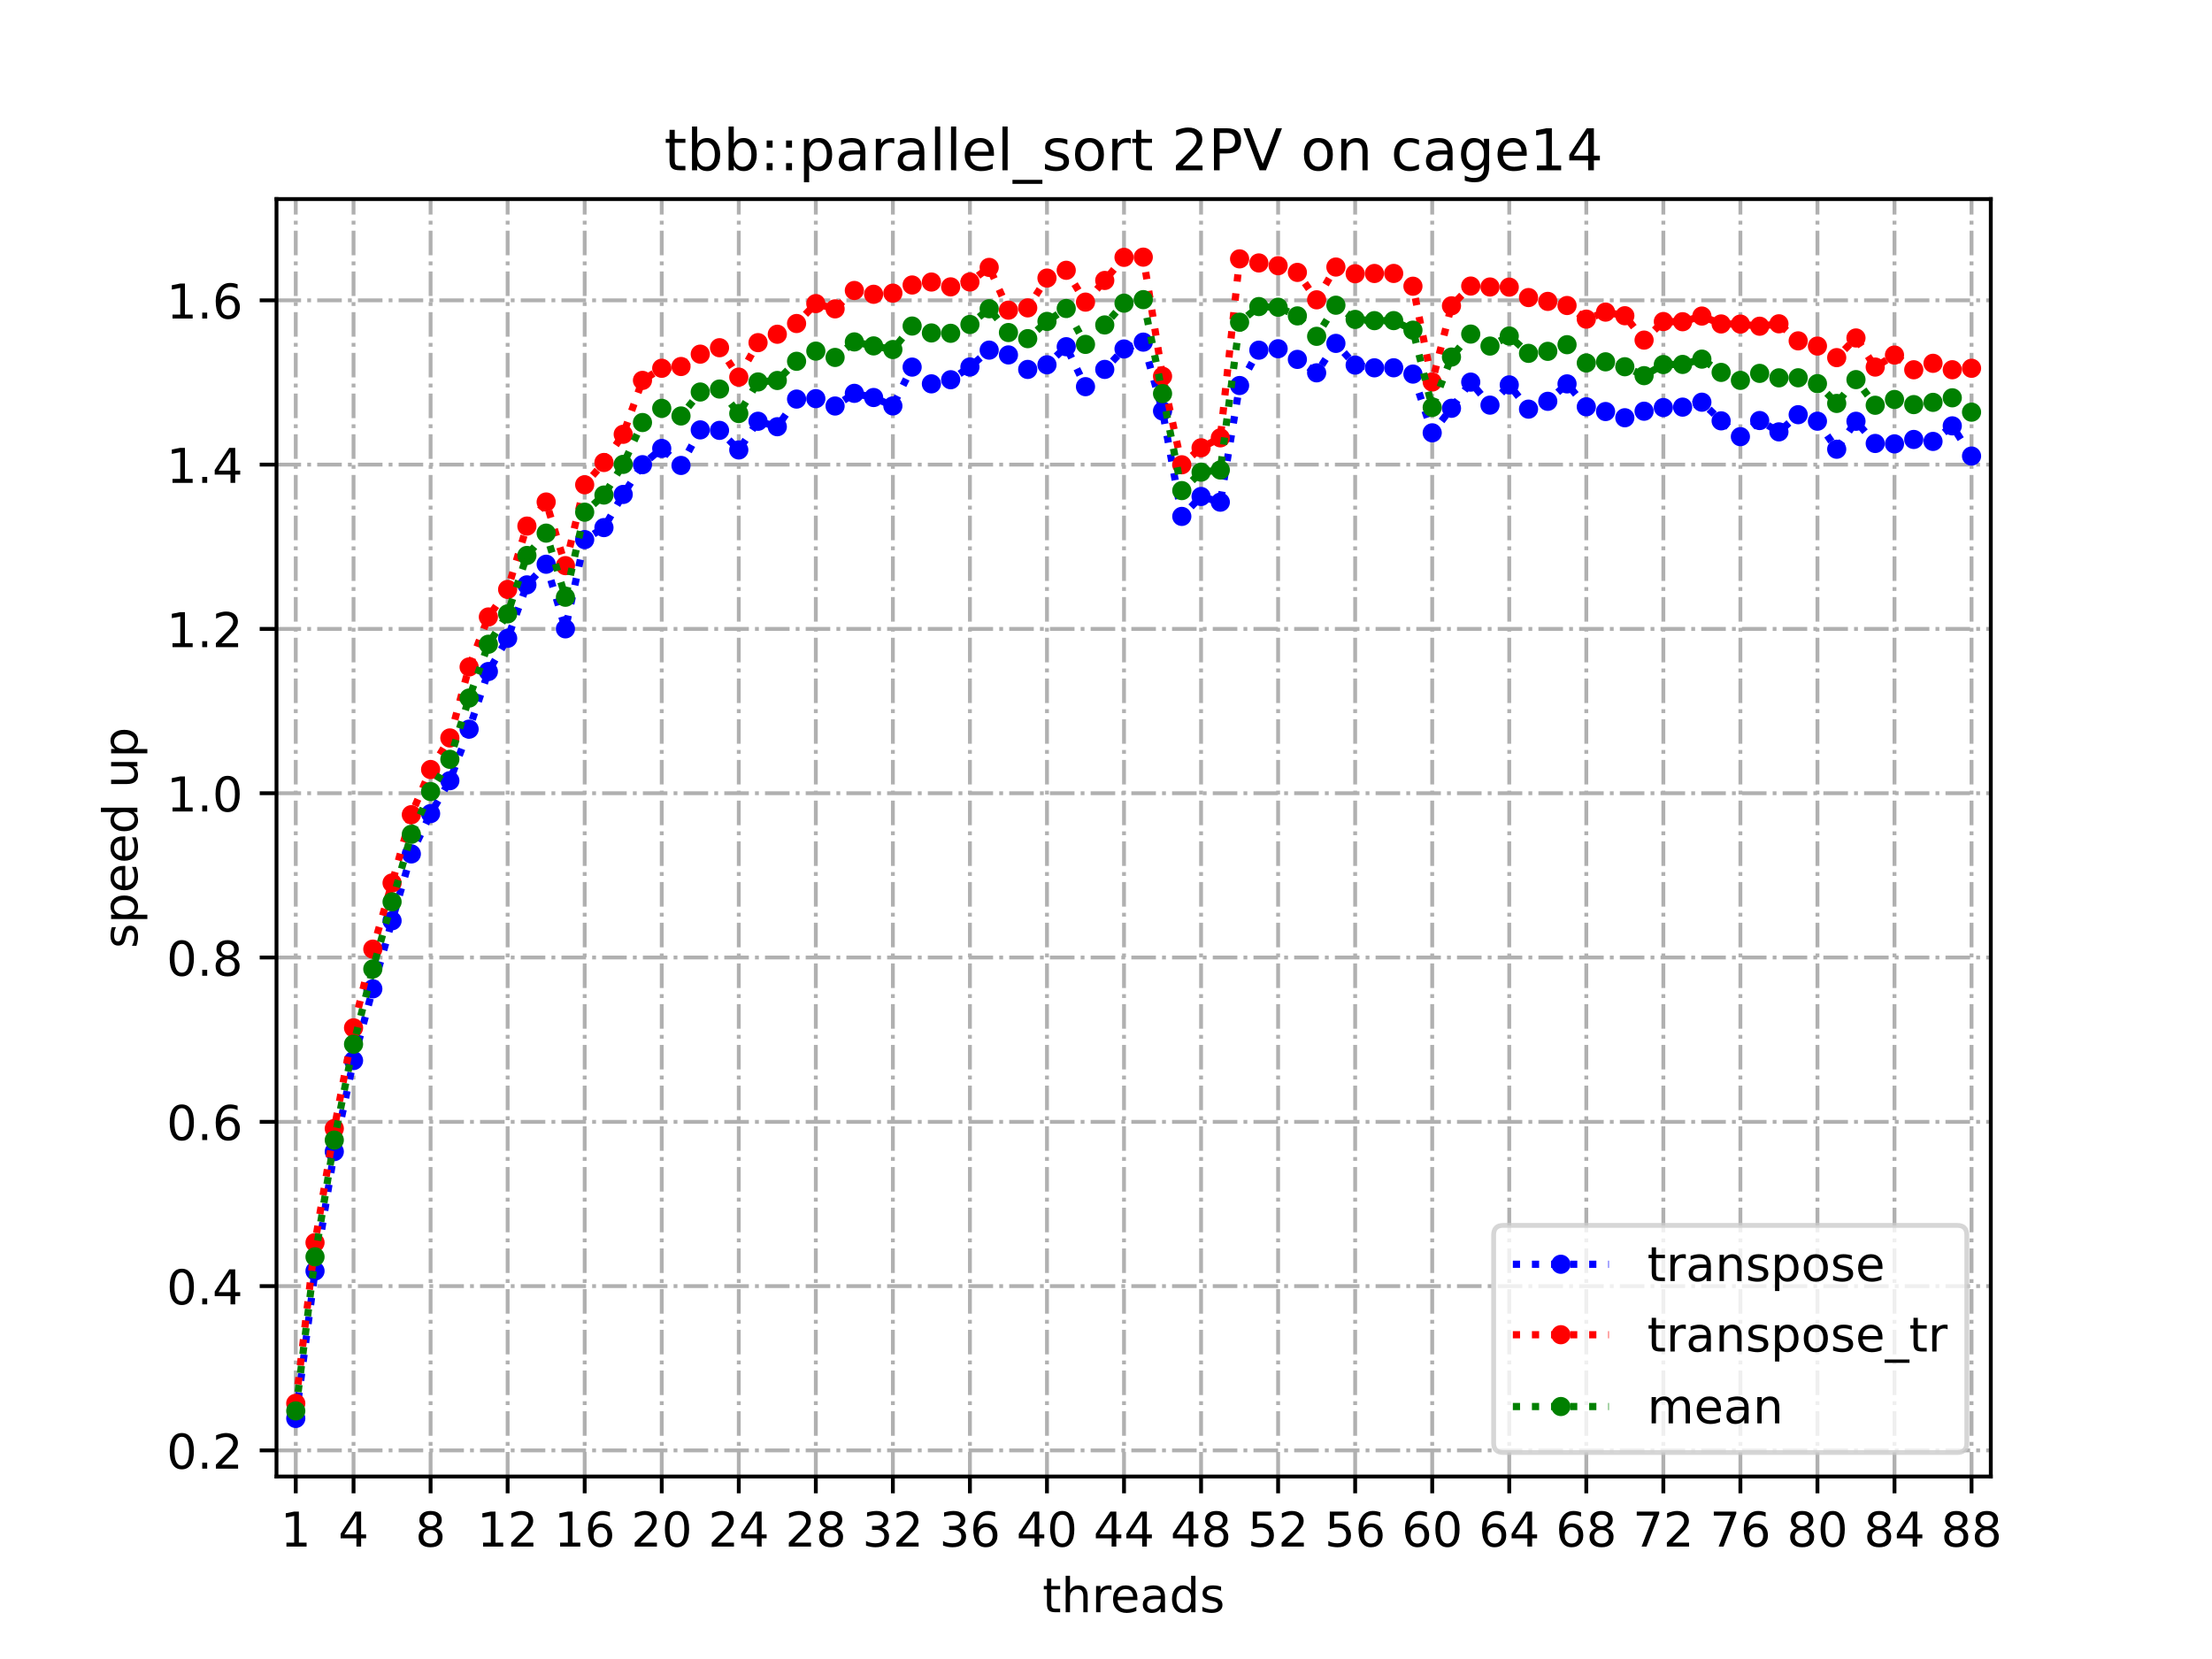 <?xml version="1.0" encoding="utf-8" standalone="no"?>
<!DOCTYPE svg PUBLIC "-//W3C//DTD SVG 1.1//EN"
  "http://www.w3.org/Graphics/SVG/1.1/DTD/svg11.dtd">
<!-- Created with matplotlib (https://matplotlib.org/) -->
<svg height="345.6pt" version="1.1" viewBox="0 0 460.8 345.6" width="460.8pt" xmlns="http://www.w3.org/2000/svg" xmlns:xlink="http://www.w3.org/1999/xlink">
 <defs>
  <style type="text/css">
*{stroke-linecap:butt;stroke-linejoin:round;}
  </style>
 </defs>
 <g id="figure_1">
  <g id="patch_1">
   <path d="M 0 345.6 
L 460.8 345.6 
L 460.8 0 
L 0 0 
z
" style="fill:#ffffff;"/>
  </g>
  <g id="axes_1">
   <g id="patch_2">
    <path d="M 57.6 307.584 
L 414.72 307.584 
L 414.72 41.472 
L 57.6 41.472 
z
" style="fill:#ffffff;"/>
   </g>
   <g id="matplotlib.axis_1">
    <g id="xtick_1">
     <g id="line2d_1">
      <path clip-path="url(#p3563f82a80)" d="M 61.613 307.584 
L 61.613 41.472 
" style="fill:none;stroke:#b0b0b0;stroke-dasharray:5.12,1.28,0.8,1.28;stroke-dashoffset:0;stroke-width:0.8;"/>
     </g>
     <g id="line2d_2">
      <defs>
       <path d="M 0 0 
L 0 3.5 
" id="ma790d76a88" style="stroke:#000000;stroke-width:0.8;"/>
      </defs>
      <g>
       <use style="stroke:#000000;stroke-width:0.8;" x="61.613" xlink:href="#ma790d76a88" y="307.584"/>
      </g>
     </g>
     <g id="text_1">
      <!-- 1 -->
      <defs>
       <path d="M 12.406 8.297 
L 28.516 8.297 
L 28.516 63.922 
L 10.984 60.406 
L 10.984 69.391 
L 28.422 72.906 
L 38.281 72.906 
L 38.281 8.297 
L 54.391 8.297 
L 54.391 0 
L 12.406 0 
z
" id="DejaVuSans-49"/>
      </defs>
      <g transform="translate(58.431 322.182)scale(0.1 -0.1)">
       <use xlink:href="#DejaVuSans-49"/>
      </g>
     </g>
    </g>
    <g id="xtick_2">
     <g id="line2d_3">
      <path clip-path="url(#p3563f82a80)" d="M 73.65 307.584 
L 73.65 41.472 
" style="fill:none;stroke:#b0b0b0;stroke-dasharray:5.12,1.28,0.8,1.28;stroke-dashoffset:0;stroke-width:0.8;"/>
     </g>
     <g id="line2d_4">
      <g>
       <use style="stroke:#000000;stroke-width:0.8;" x="73.65" xlink:href="#ma790d76a88" y="307.584"/>
      </g>
     </g>
     <g id="text_2">
      <!-- 4 -->
      <defs>
       <path d="M 37.797 64.312 
L 12.891 25.391 
L 37.797 25.391 
z
M 35.203 72.906 
L 47.609 72.906 
L 47.609 25.391 
L 58.016 25.391 
L 58.016 17.188 
L 47.609 17.188 
L 47.609 0 
L 37.797 0 
L 37.797 17.188 
L 4.891 17.188 
L 4.891 26.703 
z
" id="DejaVuSans-52"/>
      </defs>
      <g transform="translate(70.469 322.182)scale(0.1 -0.1)">
       <use xlink:href="#DejaVuSans-52"/>
      </g>
     </g>
    </g>
    <g id="xtick_3">
     <g id="line2d_5">
      <path clip-path="url(#p3563f82a80)" d="M 89.701 307.584 
L 89.701 41.472 
" style="fill:none;stroke:#b0b0b0;stroke-dasharray:5.12,1.28,0.8,1.28;stroke-dashoffset:0;stroke-width:0.8;"/>
     </g>
     <g id="line2d_6">
      <g>
       <use style="stroke:#000000;stroke-width:0.8;" x="89.701" xlink:href="#ma790d76a88" y="307.584"/>
      </g>
     </g>
     <g id="text_3">
      <!-- 8 -->
      <defs>
       <path d="M 31.781 34.625 
Q 24.75 34.625 20.719 30.859 
Q 16.703 27.094 16.703 20.516 
Q 16.703 13.922 20.719 10.156 
Q 24.75 6.391 31.781 6.391 
Q 38.812 6.391 42.859 10.172 
Q 46.922 13.969 46.922 20.516 
Q 46.922 27.094 42.891 30.859 
Q 38.875 34.625 31.781 34.625 
z
M 21.922 38.812 
Q 15.578 40.375 12.031 44.719 
Q 8.5 49.078 8.5 55.328 
Q 8.5 64.062 14.719 69.141 
Q 20.953 74.219 31.781 74.219 
Q 42.672 74.219 48.875 69.141 
Q 55.078 64.062 55.078 55.328 
Q 55.078 49.078 51.531 44.719 
Q 48 40.375 41.703 38.812 
Q 48.828 37.156 52.797 32.312 
Q 56.781 27.484 56.781 20.516 
Q 56.781 9.906 50.312 4.234 
Q 43.844 -1.422 31.781 -1.422 
Q 19.734 -1.422 13.25 4.234 
Q 6.781 9.906 6.781 20.516 
Q 6.781 27.484 10.781 32.312 
Q 14.797 37.156 21.922 38.812 
z
M 18.312 54.391 
Q 18.312 48.734 21.844 45.562 
Q 25.391 42.391 31.781 42.391 
Q 38.141 42.391 41.719 45.562 
Q 45.312 48.734 45.312 54.391 
Q 45.312 60.062 41.719 63.234 
Q 38.141 66.406 31.781 66.406 
Q 25.391 66.406 21.844 63.234 
Q 18.312 60.062 18.312 54.391 
z
" id="DejaVuSans-56"/>
      </defs>
      <g transform="translate(86.519 322.182)scale(0.1 -0.1)">
       <use xlink:href="#DejaVuSans-56"/>
      </g>
     </g>
    </g>
    <g id="xtick_4">
     <g id="line2d_7">
      <path clip-path="url(#p3563f82a80)" d="M 105.751 307.584 
L 105.751 41.472 
" style="fill:none;stroke:#b0b0b0;stroke-dasharray:5.12,1.28,0.8,1.28;stroke-dashoffset:0;stroke-width:0.8;"/>
     </g>
     <g id="line2d_8">
      <g>
       <use style="stroke:#000000;stroke-width:0.8;" x="105.751" xlink:href="#ma790d76a88" y="307.584"/>
      </g>
     </g>
     <g id="text_4">
      <!-- 12 -->
      <defs>
       <path d="M 19.188 8.297 
L 53.609 8.297 
L 53.609 0 
L 7.328 0 
L 7.328 8.297 
Q 12.938 14.109 22.625 23.891 
Q 32.328 33.688 34.812 36.531 
Q 39.547 41.844 41.422 45.531 
Q 43.312 49.219 43.312 52.781 
Q 43.312 58.594 39.234 62.25 
Q 35.156 65.922 28.609 65.922 
Q 23.969 65.922 18.812 64.312 
Q 13.672 62.703 7.812 59.422 
L 7.812 69.391 
Q 13.766 71.781 18.938 73 
Q 24.125 74.219 28.422 74.219 
Q 39.75 74.219 46.484 68.547 
Q 53.219 62.891 53.219 53.422 
Q 53.219 48.922 51.531 44.891 
Q 49.859 40.875 45.406 35.406 
Q 44.188 33.984 37.641 27.219 
Q 31.109 20.453 19.188 8.297 
z
" id="DejaVuSans-50"/>
      </defs>
      <g transform="translate(99.389 322.182)scale(0.1 -0.1)">
       <use xlink:href="#DejaVuSans-49"/>
       <use x="63.623" xlink:href="#DejaVuSans-50"/>
      </g>
     </g>
    </g>
    <g id="xtick_5">
     <g id="line2d_9">
      <path clip-path="url(#p3563f82a80)" d="M 121.801 307.584 
L 121.801 41.472 
" style="fill:none;stroke:#b0b0b0;stroke-dasharray:5.12,1.28,0.8,1.28;stroke-dashoffset:0;stroke-width:0.8;"/>
     </g>
     <g id="line2d_10">
      <g>
       <use style="stroke:#000000;stroke-width:0.8;" x="121.801" xlink:href="#ma790d76a88" y="307.584"/>
      </g>
     </g>
     <g id="text_5">
      <!-- 16 -->
      <defs>
       <path d="M 33.016 40.375 
Q 26.375 40.375 22.484 35.828 
Q 18.609 31.297 18.609 23.391 
Q 18.609 15.531 22.484 10.953 
Q 26.375 6.391 33.016 6.391 
Q 39.656 6.391 43.531 10.953 
Q 47.406 15.531 47.406 23.391 
Q 47.406 31.297 43.531 35.828 
Q 39.656 40.375 33.016 40.375 
z
M 52.594 71.297 
L 52.594 62.312 
Q 48.875 64.062 45.094 64.984 
Q 41.312 65.922 37.594 65.922 
Q 27.828 65.922 22.672 59.328 
Q 17.531 52.734 16.797 39.406 
Q 19.672 43.656 24.016 45.922 
Q 28.375 48.188 33.594 48.188 
Q 44.578 48.188 50.953 41.516 
Q 57.328 34.859 57.328 23.391 
Q 57.328 12.156 50.688 5.359 
Q 44.047 -1.422 33.016 -1.422 
Q 20.359 -1.422 13.672 8.266 
Q 6.984 17.969 6.984 36.375 
Q 6.984 53.656 15.188 63.938 
Q 23.391 74.219 37.203 74.219 
Q 40.922 74.219 44.703 73.484 
Q 48.484 72.75 52.594 71.297 
z
" id="DejaVuSans-54"/>
      </defs>
      <g transform="translate(115.439 322.182)scale(0.1 -0.1)">
       <use xlink:href="#DejaVuSans-49"/>
       <use x="63.623" xlink:href="#DejaVuSans-54"/>
      </g>
     </g>
    </g>
    <g id="xtick_6">
     <g id="line2d_11">
      <path clip-path="url(#p3563f82a80)" d="M 137.852 307.584 
L 137.852 41.472 
" style="fill:none;stroke:#b0b0b0;stroke-dasharray:5.12,1.28,0.8,1.28;stroke-dashoffset:0;stroke-width:0.8;"/>
     </g>
     <g id="line2d_12">
      <g>
       <use style="stroke:#000000;stroke-width:0.8;" x="137.852" xlink:href="#ma790d76a88" y="307.584"/>
      </g>
     </g>
     <g id="text_6">
      <!-- 20 -->
      <defs>
       <path d="M 31.781 66.406 
Q 24.172 66.406 20.328 58.906 
Q 16.5 51.422 16.5 36.375 
Q 16.5 21.391 20.328 13.891 
Q 24.172 6.391 31.781 6.391 
Q 39.453 6.391 43.281 13.891 
Q 47.125 21.391 47.125 36.375 
Q 47.125 51.422 43.281 58.906 
Q 39.453 66.406 31.781 66.406 
z
M 31.781 74.219 
Q 44.047 74.219 50.516 64.516 
Q 56.984 54.828 56.984 36.375 
Q 56.984 17.969 50.516 8.266 
Q 44.047 -1.422 31.781 -1.422 
Q 19.531 -1.422 13.062 8.266 
Q 6.594 17.969 6.594 36.375 
Q 6.594 54.828 13.062 64.516 
Q 19.531 74.219 31.781 74.219 
z
" id="DejaVuSans-48"/>
      </defs>
      <g transform="translate(131.489 322.182)scale(0.1 -0.1)">
       <use xlink:href="#DejaVuSans-50"/>
       <use x="63.623" xlink:href="#DejaVuSans-48"/>
      </g>
     </g>
    </g>
    <g id="xtick_7">
     <g id="line2d_13">
      <path clip-path="url(#p3563f82a80)" d="M 153.902 307.584 
L 153.902 41.472 
" style="fill:none;stroke:#b0b0b0;stroke-dasharray:5.12,1.28,0.8,1.28;stroke-dashoffset:0;stroke-width:0.8;"/>
     </g>
     <g id="line2d_14">
      <g>
       <use style="stroke:#000000;stroke-width:0.8;" x="153.902" xlink:href="#ma790d76a88" y="307.584"/>
      </g>
     </g>
     <g id="text_7">
      <!-- 24 -->
      <g transform="translate(147.54 322.182)scale(0.1 -0.1)">
       <use xlink:href="#DejaVuSans-50"/>
       <use x="63.623" xlink:href="#DejaVuSans-52"/>
      </g>
     </g>
    </g>
    <g id="xtick_8">
     <g id="line2d_15">
      <path clip-path="url(#p3563f82a80)" d="M 169.952 307.584 
L 169.952 41.472 
" style="fill:none;stroke:#b0b0b0;stroke-dasharray:5.12,1.28,0.8,1.28;stroke-dashoffset:0;stroke-width:0.8;"/>
     </g>
     <g id="line2d_16">
      <g>
       <use style="stroke:#000000;stroke-width:0.8;" x="169.952" xlink:href="#ma790d76a88" y="307.584"/>
      </g>
     </g>
     <g id="text_8">
      <!-- 28 -->
      <g transform="translate(163.59 322.182)scale(0.1 -0.1)">
       <use xlink:href="#DejaVuSans-50"/>
       <use x="63.623" xlink:href="#DejaVuSans-56"/>
      </g>
     </g>
    </g>
    <g id="xtick_9">
     <g id="line2d_17">
      <path clip-path="url(#p3563f82a80)" d="M 186.003 307.584 
L 186.003 41.472 
" style="fill:none;stroke:#b0b0b0;stroke-dasharray:5.12,1.28,0.8,1.28;stroke-dashoffset:0;stroke-width:0.8;"/>
     </g>
     <g id="line2d_18">
      <g>
       <use style="stroke:#000000;stroke-width:0.8;" x="186.003" xlink:href="#ma790d76a88" y="307.584"/>
      </g>
     </g>
     <g id="text_9">
      <!-- 32 -->
      <defs>
       <path d="M 40.578 39.312 
Q 47.656 37.797 51.625 33 
Q 55.609 28.219 55.609 21.188 
Q 55.609 10.406 48.188 4.484 
Q 40.766 -1.422 27.094 -1.422 
Q 22.516 -1.422 17.656 -0.516 
Q 12.797 0.391 7.625 2.203 
L 7.625 11.719 
Q 11.719 9.328 16.594 8.109 
Q 21.484 6.891 26.812 6.891 
Q 36.078 6.891 40.938 10.547 
Q 45.797 14.203 45.797 21.188 
Q 45.797 27.641 41.281 31.266 
Q 36.766 34.906 28.719 34.906 
L 20.219 34.906 
L 20.219 43.016 
L 29.109 43.016 
Q 36.375 43.016 40.234 45.922 
Q 44.094 48.828 44.094 54.297 
Q 44.094 59.906 40.109 62.906 
Q 36.141 65.922 28.719 65.922 
Q 24.656 65.922 20.016 65.031 
Q 15.375 64.156 9.812 62.312 
L 9.812 71.094 
Q 15.438 72.656 20.344 73.438 
Q 25.25 74.219 29.594 74.219 
Q 40.828 74.219 47.359 69.109 
Q 53.906 64.016 53.906 55.328 
Q 53.906 49.266 50.438 45.094 
Q 46.969 40.922 40.578 39.312 
z
" id="DejaVuSans-51"/>
      </defs>
      <g transform="translate(179.64 322.182)scale(0.1 -0.1)">
       <use xlink:href="#DejaVuSans-51"/>
       <use x="63.623" xlink:href="#DejaVuSans-50"/>
      </g>
     </g>
    </g>
    <g id="xtick_10">
     <g id="line2d_19">
      <path clip-path="url(#p3563f82a80)" d="M 202.053 307.584 
L 202.053 41.472 
" style="fill:none;stroke:#b0b0b0;stroke-dasharray:5.12,1.28,0.8,1.28;stroke-dashoffset:0;stroke-width:0.8;"/>
     </g>
     <g id="line2d_20">
      <g>
       <use style="stroke:#000000;stroke-width:0.8;" x="202.053" xlink:href="#ma790d76a88" y="307.584"/>
      </g>
     </g>
     <g id="text_10">
      <!-- 36 -->
      <g transform="translate(195.691 322.182)scale(0.1 -0.1)">
       <use xlink:href="#DejaVuSans-51"/>
       <use x="63.623" xlink:href="#DejaVuSans-54"/>
      </g>
     </g>
    </g>
    <g id="xtick_11">
     <g id="line2d_21">
      <path clip-path="url(#p3563f82a80)" d="M 218.103 307.584 
L 218.103 41.472 
" style="fill:none;stroke:#b0b0b0;stroke-dasharray:5.12,1.28,0.8,1.28;stroke-dashoffset:0;stroke-width:0.8;"/>
     </g>
     <g id="line2d_22">
      <g>
       <use style="stroke:#000000;stroke-width:0.8;" x="218.103" xlink:href="#ma790d76a88" y="307.584"/>
      </g>
     </g>
     <g id="text_11">
      <!-- 40 -->
      <g transform="translate(211.741 322.182)scale(0.1 -0.1)">
       <use xlink:href="#DejaVuSans-52"/>
       <use x="63.623" xlink:href="#DejaVuSans-48"/>
      </g>
     </g>
    </g>
    <g id="xtick_12">
     <g id="line2d_23">
      <path clip-path="url(#p3563f82a80)" d="M 234.154 307.584 
L 234.154 41.472 
" style="fill:none;stroke:#b0b0b0;stroke-dasharray:5.12,1.28,0.8,1.28;stroke-dashoffset:0;stroke-width:0.8;"/>
     </g>
     <g id="line2d_24">
      <g>
       <use style="stroke:#000000;stroke-width:0.8;" x="234.154" xlink:href="#ma790d76a88" y="307.584"/>
      </g>
     </g>
     <g id="text_12">
      <!-- 44 -->
      <g transform="translate(227.791 322.182)scale(0.1 -0.1)">
       <use xlink:href="#DejaVuSans-52"/>
       <use x="63.623" xlink:href="#DejaVuSans-52"/>
      </g>
     </g>
    </g>
    <g id="xtick_13">
     <g id="line2d_25">
      <path clip-path="url(#p3563f82a80)" d="M 250.204 307.584 
L 250.204 41.472 
" style="fill:none;stroke:#b0b0b0;stroke-dasharray:5.12,1.28,0.8,1.28;stroke-dashoffset:0;stroke-width:0.8;"/>
     </g>
     <g id="line2d_26">
      <g>
       <use style="stroke:#000000;stroke-width:0.8;" x="250.204" xlink:href="#ma790d76a88" y="307.584"/>
      </g>
     </g>
     <g id="text_13">
      <!-- 48 -->
      <g transform="translate(243.842 322.182)scale(0.1 -0.1)">
       <use xlink:href="#DejaVuSans-52"/>
       <use x="63.623" xlink:href="#DejaVuSans-56"/>
      </g>
     </g>
    </g>
    <g id="xtick_14">
     <g id="line2d_27">
      <path clip-path="url(#p3563f82a80)" d="M 266.254 307.584 
L 266.254 41.472 
" style="fill:none;stroke:#b0b0b0;stroke-dasharray:5.12,1.28,0.8,1.28;stroke-dashoffset:0;stroke-width:0.8;"/>
     </g>
     <g id="line2d_28">
      <g>
       <use style="stroke:#000000;stroke-width:0.8;" x="266.254" xlink:href="#ma790d76a88" y="307.584"/>
      </g>
     </g>
     <g id="text_14">
      <!-- 52 -->
      <defs>
       <path d="M 10.797 72.906 
L 49.516 72.906 
L 49.516 64.594 
L 19.828 64.594 
L 19.828 46.734 
Q 21.969 47.469 24.109 47.828 
Q 26.266 48.188 28.422 48.188 
Q 40.625 48.188 47.75 41.5 
Q 54.891 34.812 54.891 23.391 
Q 54.891 11.625 47.562 5.094 
Q 40.234 -1.422 26.906 -1.422 
Q 22.312 -1.422 17.547 -0.641 
Q 12.797 0.141 7.719 1.703 
L 7.719 11.625 
Q 12.109 9.234 16.797 8.062 
Q 21.484 6.891 26.703 6.891 
Q 35.156 6.891 40.078 11.328 
Q 45.016 15.766 45.016 23.391 
Q 45.016 31 40.078 35.438 
Q 35.156 39.891 26.703 39.891 
Q 22.75 39.891 18.812 39.016 
Q 14.891 38.141 10.797 36.281 
z
" id="DejaVuSans-53"/>
      </defs>
      <g transform="translate(259.892 322.182)scale(0.1 -0.1)">
       <use xlink:href="#DejaVuSans-53"/>
       <use x="63.623" xlink:href="#DejaVuSans-50"/>
      </g>
     </g>
    </g>
    <g id="xtick_15">
     <g id="line2d_29">
      <path clip-path="url(#p3563f82a80)" d="M 282.305 307.584 
L 282.305 41.472 
" style="fill:none;stroke:#b0b0b0;stroke-dasharray:5.12,1.28,0.8,1.28;stroke-dashoffset:0;stroke-width:0.8;"/>
     </g>
     <g id="line2d_30">
      <g>
       <use style="stroke:#000000;stroke-width:0.8;" x="282.305" xlink:href="#ma790d76a88" y="307.584"/>
      </g>
     </g>
     <g id="text_15">
      <!-- 56 -->
      <g transform="translate(275.942 322.182)scale(0.1 -0.1)">
       <use xlink:href="#DejaVuSans-53"/>
       <use x="63.623" xlink:href="#DejaVuSans-54"/>
      </g>
     </g>
    </g>
    <g id="xtick_16">
     <g id="line2d_31">
      <path clip-path="url(#p3563f82a80)" d="M 298.355 307.584 
L 298.355 41.472 
" style="fill:none;stroke:#b0b0b0;stroke-dasharray:5.12,1.28,0.8,1.28;stroke-dashoffset:0;stroke-width:0.8;"/>
     </g>
     <g id="line2d_32">
      <g>
       <use style="stroke:#000000;stroke-width:0.8;" x="298.355" xlink:href="#ma790d76a88" y="307.584"/>
      </g>
     </g>
     <g id="text_16">
      <!-- 60 -->
      <g transform="translate(291.993 322.182)scale(0.1 -0.1)">
       <use xlink:href="#DejaVuSans-54"/>
       <use x="63.623" xlink:href="#DejaVuSans-48"/>
      </g>
     </g>
    </g>
    <g id="xtick_17">
     <g id="line2d_33">
      <path clip-path="url(#p3563f82a80)" d="M 314.405 307.584 
L 314.405 41.472 
" style="fill:none;stroke:#b0b0b0;stroke-dasharray:5.12,1.28,0.8,1.28;stroke-dashoffset:0;stroke-width:0.8;"/>
     </g>
     <g id="line2d_34">
      <g>
       <use style="stroke:#000000;stroke-width:0.8;" x="314.405" xlink:href="#ma790d76a88" y="307.584"/>
      </g>
     </g>
     <g id="text_17">
      <!-- 64 -->
      <g transform="translate(308.043 322.182)scale(0.1 -0.1)">
       <use xlink:href="#DejaVuSans-54"/>
       <use x="63.623" xlink:href="#DejaVuSans-52"/>
      </g>
     </g>
    </g>
    <g id="xtick_18">
     <g id="line2d_35">
      <path clip-path="url(#p3563f82a80)" d="M 330.456 307.584 
L 330.456 41.472 
" style="fill:none;stroke:#b0b0b0;stroke-dasharray:5.12,1.28,0.8,1.28;stroke-dashoffset:0;stroke-width:0.8;"/>
     </g>
     <g id="line2d_36">
      <g>
       <use style="stroke:#000000;stroke-width:0.8;" x="330.456" xlink:href="#ma790d76a88" y="307.584"/>
      </g>
     </g>
     <g id="text_18">
      <!-- 68 -->
      <g transform="translate(324.093 322.182)scale(0.1 -0.1)">
       <use xlink:href="#DejaVuSans-54"/>
       <use x="63.623" xlink:href="#DejaVuSans-56"/>
      </g>
     </g>
    </g>
    <g id="xtick_19">
     <g id="line2d_37">
      <path clip-path="url(#p3563f82a80)" d="M 346.506 307.584 
L 346.506 41.472 
" style="fill:none;stroke:#b0b0b0;stroke-dasharray:5.12,1.28,0.8,1.28;stroke-dashoffset:0;stroke-width:0.8;"/>
     </g>
     <g id="line2d_38">
      <g>
       <use style="stroke:#000000;stroke-width:0.8;" x="346.506" xlink:href="#ma790d76a88" y="307.584"/>
      </g>
     </g>
     <g id="text_19">
      <!-- 72 -->
      <defs>
       <path d="M 8.203 72.906 
L 55.078 72.906 
L 55.078 68.703 
L 28.609 0 
L 18.312 0 
L 43.219 64.594 
L 8.203 64.594 
z
" id="DejaVuSans-55"/>
      </defs>
      <g transform="translate(340.144 322.182)scale(0.1 -0.1)">
       <use xlink:href="#DejaVuSans-55"/>
       <use x="63.623" xlink:href="#DejaVuSans-50"/>
      </g>
     </g>
    </g>
    <g id="xtick_20">
     <g id="line2d_39">
      <path clip-path="url(#p3563f82a80)" d="M 362.556 307.584 
L 362.556 41.472 
" style="fill:none;stroke:#b0b0b0;stroke-dasharray:5.12,1.28,0.8,1.28;stroke-dashoffset:0;stroke-width:0.8;"/>
     </g>
     <g id="line2d_40">
      <g>
       <use style="stroke:#000000;stroke-width:0.8;" x="362.556" xlink:href="#ma790d76a88" y="307.584"/>
      </g>
     </g>
     <g id="text_20">
      <!-- 76 -->
      <g transform="translate(356.194 322.182)scale(0.1 -0.1)">
       <use xlink:href="#DejaVuSans-55"/>
       <use x="63.623" xlink:href="#DejaVuSans-54"/>
      </g>
     </g>
    </g>
    <g id="xtick_21">
     <g id="line2d_41">
      <path clip-path="url(#p3563f82a80)" d="M 378.607 307.584 
L 378.607 41.472 
" style="fill:none;stroke:#b0b0b0;stroke-dasharray:5.12,1.28,0.8,1.28;stroke-dashoffset:0;stroke-width:0.8;"/>
     </g>
     <g id="line2d_42">
      <g>
       <use style="stroke:#000000;stroke-width:0.8;" x="378.607" xlink:href="#ma790d76a88" y="307.584"/>
      </g>
     </g>
     <g id="text_21">
      <!-- 80 -->
      <g transform="translate(372.244 322.182)scale(0.1 -0.1)">
       <use xlink:href="#DejaVuSans-56"/>
       <use x="63.623" xlink:href="#DejaVuSans-48"/>
      </g>
     </g>
    </g>
    <g id="xtick_22">
     <g id="line2d_43">
      <path clip-path="url(#p3563f82a80)" d="M 394.657 307.584 
L 394.657 41.472 
" style="fill:none;stroke:#b0b0b0;stroke-dasharray:5.12,1.28,0.8,1.28;stroke-dashoffset:0;stroke-width:0.8;"/>
     </g>
     <g id="line2d_44">
      <g>
       <use style="stroke:#000000;stroke-width:0.8;" x="394.657" xlink:href="#ma790d76a88" y="307.584"/>
      </g>
     </g>
     <g id="text_22">
      <!-- 84 -->
      <g transform="translate(388.295 322.182)scale(0.1 -0.1)">
       <use xlink:href="#DejaVuSans-56"/>
       <use x="63.623" xlink:href="#DejaVuSans-52"/>
      </g>
     </g>
    </g>
    <g id="xtick_23">
     <g id="line2d_45">
      <path clip-path="url(#p3563f82a80)" d="M 410.707 307.584 
L 410.707 41.472 
" style="fill:none;stroke:#b0b0b0;stroke-dasharray:5.12,1.28,0.8,1.28;stroke-dashoffset:0;stroke-width:0.8;"/>
     </g>
     <g id="line2d_46">
      <g>
       <use style="stroke:#000000;stroke-width:0.8;" x="410.707" xlink:href="#ma790d76a88" y="307.584"/>
      </g>
     </g>
     <g id="text_23">
      <!-- 88 -->
      <g transform="translate(404.345 322.182)scale(0.1 -0.1)">
       <use xlink:href="#DejaVuSans-56"/>
       <use x="63.623" xlink:href="#DejaVuSans-56"/>
      </g>
     </g>
    </g>
    <g id="text_24">
     <!-- threads -->
     <defs>
      <path d="M 18.312 70.219 
L 18.312 54.688 
L 36.812 54.688 
L 36.812 47.703 
L 18.312 47.703 
L 18.312 18.016 
Q 18.312 11.328 20.141 9.422 
Q 21.969 7.516 27.594 7.516 
L 36.812 7.516 
L 36.812 0 
L 27.594 0 
Q 17.188 0 13.234 3.875 
Q 9.281 7.766 9.281 18.016 
L 9.281 47.703 
L 2.688 47.703 
L 2.688 54.688 
L 9.281 54.688 
L 9.281 70.219 
z
" id="DejaVuSans-116"/>
      <path d="M 54.891 33.016 
L 54.891 0 
L 45.906 0 
L 45.906 32.719 
Q 45.906 40.484 42.875 44.328 
Q 39.844 48.188 33.797 48.188 
Q 26.516 48.188 22.312 43.547 
Q 18.109 38.922 18.109 30.906 
L 18.109 0 
L 9.078 0 
L 9.078 75.984 
L 18.109 75.984 
L 18.109 46.188 
Q 21.344 51.125 25.703 53.562 
Q 30.078 56 35.797 56 
Q 45.219 56 50.047 50.172 
Q 54.891 44.344 54.891 33.016 
z
" id="DejaVuSans-104"/>
      <path d="M 41.109 46.297 
Q 39.594 47.172 37.812 47.578 
Q 36.031 48 33.891 48 
Q 26.266 48 22.188 43.047 
Q 18.109 38.094 18.109 28.812 
L 18.109 0 
L 9.078 0 
L 9.078 54.688 
L 18.109 54.688 
L 18.109 46.188 
Q 20.953 51.172 25.484 53.578 
Q 30.031 56 36.531 56 
Q 37.453 56 38.578 55.875 
Q 39.703 55.766 41.062 55.516 
z
" id="DejaVuSans-114"/>
      <path d="M 56.203 29.594 
L 56.203 25.203 
L 14.891 25.203 
Q 15.484 15.922 20.484 11.062 
Q 25.484 6.203 34.422 6.203 
Q 39.594 6.203 44.453 7.469 
Q 49.312 8.734 54.109 11.281 
L 54.109 2.781 
Q 49.266 0.734 44.188 -0.344 
Q 39.109 -1.422 33.891 -1.422 
Q 20.797 -1.422 13.156 6.188 
Q 5.516 13.812 5.516 26.812 
Q 5.516 40.234 12.766 48.109 
Q 20.016 56 32.328 56 
Q 43.359 56 49.781 48.891 
Q 56.203 41.797 56.203 29.594 
z
M 47.219 32.234 
Q 47.125 39.594 43.094 43.984 
Q 39.062 48.391 32.422 48.391 
Q 24.906 48.391 20.391 44.141 
Q 15.875 39.891 15.188 32.172 
z
" id="DejaVuSans-101"/>
      <path d="M 34.281 27.484 
Q 23.391 27.484 19.188 25 
Q 14.984 22.516 14.984 16.5 
Q 14.984 11.719 18.141 8.906 
Q 21.297 6.109 26.703 6.109 
Q 34.188 6.109 38.703 11.406 
Q 43.219 16.703 43.219 25.484 
L 43.219 27.484 
z
M 52.203 31.203 
L 52.203 0 
L 43.219 0 
L 43.219 8.297 
Q 40.141 3.328 35.547 0.953 
Q 30.953 -1.422 24.312 -1.422 
Q 15.922 -1.422 10.953 3.297 
Q 6 8.016 6 15.922 
Q 6 25.141 12.172 29.828 
Q 18.359 34.516 30.609 34.516 
L 43.219 34.516 
L 43.219 35.406 
Q 43.219 41.609 39.141 45 
Q 35.062 48.391 27.688 48.391 
Q 23 48.391 18.547 47.266 
Q 14.109 46.141 10.016 43.891 
L 10.016 52.203 
Q 14.938 54.109 19.578 55.047 
Q 24.219 56 28.609 56 
Q 40.484 56 46.344 49.844 
Q 52.203 43.703 52.203 31.203 
z
" id="DejaVuSans-97"/>
      <path d="M 45.406 46.391 
L 45.406 75.984 
L 54.391 75.984 
L 54.391 0 
L 45.406 0 
L 45.406 8.203 
Q 42.578 3.328 38.25 0.953 
Q 33.938 -1.422 27.875 -1.422 
Q 17.969 -1.422 11.734 6.484 
Q 5.516 14.406 5.516 27.297 
Q 5.516 40.188 11.734 48.094 
Q 17.969 56 27.875 56 
Q 33.938 56 38.25 53.625 
Q 42.578 51.266 45.406 46.391 
z
M 14.797 27.297 
Q 14.797 17.391 18.875 11.75 
Q 22.953 6.109 30.078 6.109 
Q 37.203 6.109 41.297 11.75 
Q 45.406 17.391 45.406 27.297 
Q 45.406 37.203 41.297 42.844 
Q 37.203 48.484 30.078 48.484 
Q 22.953 48.484 18.875 42.844 
Q 14.797 37.203 14.797 27.297 
z
" id="DejaVuSans-100"/>
      <path d="M 44.281 53.078 
L 44.281 44.578 
Q 40.484 46.531 36.375 47.5 
Q 32.281 48.484 27.875 48.484 
Q 21.188 48.484 17.844 46.438 
Q 14.5 44.391 14.5 40.281 
Q 14.5 37.156 16.891 35.375 
Q 19.281 33.594 26.516 31.984 
L 29.594 31.297 
Q 39.156 29.25 43.188 25.516 
Q 47.219 21.781 47.219 15.094 
Q 47.219 7.469 41.188 3.016 
Q 35.156 -1.422 24.609 -1.422 
Q 20.219 -1.422 15.453 -0.562 
Q 10.688 0.297 5.422 2 
L 5.422 11.281 
Q 10.406 8.688 15.234 7.391 
Q 20.062 6.109 24.812 6.109 
Q 31.156 6.109 34.562 8.281 
Q 37.984 10.453 37.984 14.406 
Q 37.984 18.062 35.516 20.016 
Q 33.062 21.969 24.703 23.781 
L 21.578 24.516 
Q 13.234 26.266 9.516 29.906 
Q 5.812 33.547 5.812 39.891 
Q 5.812 47.609 11.281 51.797 
Q 16.75 56 26.812 56 
Q 31.781 56 36.172 55.266 
Q 40.578 54.547 44.281 53.078 
z
" id="DejaVuSans-115"/>
     </defs>
     <g transform="translate(217.169 335.861)scale(0.1 -0.1)">
      <use xlink:href="#DejaVuSans-116"/>
      <use x="39.209" xlink:href="#DejaVuSans-104"/>
      <use x="102.588" xlink:href="#DejaVuSans-114"/>
      <use x="141.451" xlink:href="#DejaVuSans-101"/>
      <use x="202.975" xlink:href="#DejaVuSans-97"/>
      <use x="264.254" xlink:href="#DejaVuSans-100"/>
      <use x="327.73" xlink:href="#DejaVuSans-115"/>
     </g>
    </g>
   </g>
   <g id="matplotlib.axis_2">
    <g id="ytick_1">
     <g id="line2d_47">
      <path clip-path="url(#p3563f82a80)" d="M 57.6 302.148 
L 414.72 302.148 
" style="fill:none;stroke:#b0b0b0;stroke-dasharray:5.12,1.28,0.8,1.28;stroke-dashoffset:0;stroke-width:0.8;"/>
     </g>
     <g id="line2d_48">
      <defs>
       <path d="M 0 0 
L -3.5 0 
" id="m9986161658" style="stroke:#000000;stroke-width:0.8;"/>
      </defs>
      <g>
       <use style="stroke:#000000;stroke-width:0.8;" x="57.6" xlink:href="#m9986161658" y="302.148"/>
      </g>
     </g>
     <g id="text_25">
      <!-- 0.2 -->
      <defs>
       <path d="M 10.688 12.406 
L 21 12.406 
L 21 0 
L 10.688 0 
z
" id="DejaVuSans-46"/>
      </defs>
      <g transform="translate(34.697 305.947)scale(0.1 -0.1)">
       <use xlink:href="#DejaVuSans-48"/>
       <use x="63.623" xlink:href="#DejaVuSans-46"/>
       <use x="95.41" xlink:href="#DejaVuSans-50"/>
      </g>
     </g>
    </g>
    <g id="ytick_2">
     <g id="line2d_49">
      <path clip-path="url(#p3563f82a80)" d="M 57.6 267.922 
L 414.72 267.922 
" style="fill:none;stroke:#b0b0b0;stroke-dasharray:5.12,1.28,0.8,1.28;stroke-dashoffset:0;stroke-width:0.8;"/>
     </g>
     <g id="line2d_50">
      <g>
       <use style="stroke:#000000;stroke-width:0.8;" x="57.6" xlink:href="#m9986161658" y="267.922"/>
      </g>
     </g>
     <g id="text_26">
      <!-- 0.4 -->
      <g transform="translate(34.697 271.721)scale(0.1 -0.1)">
       <use xlink:href="#DejaVuSans-48"/>
       <use x="63.623" xlink:href="#DejaVuSans-46"/>
       <use x="95.41" xlink:href="#DejaVuSans-52"/>
      </g>
     </g>
    </g>
    <g id="ytick_3">
     <g id="line2d_51">
      <path clip-path="url(#p3563f82a80)" d="M 57.6 233.695 
L 414.72 233.695 
" style="fill:none;stroke:#b0b0b0;stroke-dasharray:5.12,1.28,0.8,1.28;stroke-dashoffset:0;stroke-width:0.8;"/>
     </g>
     <g id="line2d_52">
      <g>
       <use style="stroke:#000000;stroke-width:0.8;" x="57.6" xlink:href="#m9986161658" y="233.695"/>
      </g>
     </g>
     <g id="text_27">
      <!-- 0.6 -->
      <g transform="translate(34.697 237.494)scale(0.1 -0.1)">
       <use xlink:href="#DejaVuSans-48"/>
       <use x="63.623" xlink:href="#DejaVuSans-46"/>
       <use x="95.41" xlink:href="#DejaVuSans-54"/>
      </g>
     </g>
    </g>
    <g id="ytick_4">
     <g id="line2d_53">
      <path clip-path="url(#p3563f82a80)" d="M 57.6 199.468 
L 414.72 199.468 
" style="fill:none;stroke:#b0b0b0;stroke-dasharray:5.12,1.28,0.8,1.28;stroke-dashoffset:0;stroke-width:0.8;"/>
     </g>
     <g id="line2d_54">
      <g>
       <use style="stroke:#000000;stroke-width:0.8;" x="57.6" xlink:href="#m9986161658" y="199.468"/>
      </g>
     </g>
     <g id="text_28">
      <!-- 0.8 -->
      <g transform="translate(34.697 203.268)scale(0.1 -0.1)">
       <use xlink:href="#DejaVuSans-48"/>
       <use x="63.623" xlink:href="#DejaVuSans-46"/>
       <use x="95.41" xlink:href="#DejaVuSans-56"/>
      </g>
     </g>
    </g>
    <g id="ytick_5">
     <g id="line2d_55">
      <path clip-path="url(#p3563f82a80)" d="M 57.6 165.242 
L 414.72 165.242 
" style="fill:none;stroke:#b0b0b0;stroke-dasharray:5.12,1.28,0.8,1.28;stroke-dashoffset:0;stroke-width:0.8;"/>
     </g>
     <g id="line2d_56">
      <g>
       <use style="stroke:#000000;stroke-width:0.8;" x="57.6" xlink:href="#m9986161658" y="165.242"/>
      </g>
     </g>
     <g id="text_29">
      <!-- 1.0 -->
      <g transform="translate(34.697 169.041)scale(0.1 -0.1)">
       <use xlink:href="#DejaVuSans-49"/>
       <use x="63.623" xlink:href="#DejaVuSans-46"/>
       <use x="95.41" xlink:href="#DejaVuSans-48"/>
      </g>
     </g>
    </g>
    <g id="ytick_6">
     <g id="line2d_57">
      <path clip-path="url(#p3563f82a80)" d="M 57.6 131.015 
L 414.72 131.015 
" style="fill:none;stroke:#b0b0b0;stroke-dasharray:5.12,1.28,0.8,1.28;stroke-dashoffset:0;stroke-width:0.8;"/>
     </g>
     <g id="line2d_58">
      <g>
       <use style="stroke:#000000;stroke-width:0.8;" x="57.6" xlink:href="#m9986161658" y="131.015"/>
      </g>
     </g>
     <g id="text_30">
      <!-- 1.2 -->
      <g transform="translate(34.697 134.815)scale(0.1 -0.1)">
       <use xlink:href="#DejaVuSans-49"/>
       <use x="63.623" xlink:href="#DejaVuSans-46"/>
       <use x="95.41" xlink:href="#DejaVuSans-50"/>
      </g>
     </g>
    </g>
    <g id="ytick_7">
     <g id="line2d_59">
      <path clip-path="url(#p3563f82a80)" d="M 57.6 96.789 
L 414.72 96.789 
" style="fill:none;stroke:#b0b0b0;stroke-dasharray:5.12,1.28,0.8,1.28;stroke-dashoffset:0;stroke-width:0.8;"/>
     </g>
     <g id="line2d_60">
      <g>
       <use style="stroke:#000000;stroke-width:0.8;" x="57.6" xlink:href="#m9986161658" y="96.789"/>
      </g>
     </g>
     <g id="text_31">
      <!-- 1.4 -->
      <g transform="translate(34.697 100.588)scale(0.1 -0.1)">
       <use xlink:href="#DejaVuSans-49"/>
       <use x="63.623" xlink:href="#DejaVuSans-46"/>
       <use x="95.41" xlink:href="#DejaVuSans-52"/>
      </g>
     </g>
    </g>
    <g id="ytick_8">
     <g id="line2d_61">
      <path clip-path="url(#p3563f82a80)" d="M 57.6 62.562 
L 414.72 62.562 
" style="fill:none;stroke:#b0b0b0;stroke-dasharray:5.12,1.28,0.8,1.28;stroke-dashoffset:0;stroke-width:0.8;"/>
     </g>
     <g id="line2d_62">
      <g>
       <use style="stroke:#000000;stroke-width:0.8;" x="57.6" xlink:href="#m9986161658" y="62.562"/>
      </g>
     </g>
     <g id="text_32">
      <!-- 1.6 -->
      <g transform="translate(34.697 66.361)scale(0.1 -0.1)">
       <use xlink:href="#DejaVuSans-49"/>
       <use x="63.623" xlink:href="#DejaVuSans-46"/>
       <use x="95.41" xlink:href="#DejaVuSans-54"/>
      </g>
     </g>
    </g>
    <g id="text_33">
     <!-- speed up -->
     <defs>
      <path d="M 18.109 8.203 
L 18.109 -20.797 
L 9.078 -20.797 
L 9.078 54.688 
L 18.109 54.688 
L 18.109 46.391 
Q 20.953 51.266 25.266 53.625 
Q 29.594 56 35.594 56 
Q 45.562 56 51.781 48.094 
Q 58.016 40.188 58.016 27.297 
Q 58.016 14.406 51.781 6.484 
Q 45.562 -1.422 35.594 -1.422 
Q 29.594 -1.422 25.266 0.953 
Q 20.953 3.328 18.109 8.203 
z
M 48.688 27.297 
Q 48.688 37.203 44.609 42.844 
Q 40.531 48.484 33.406 48.484 
Q 26.266 48.484 22.188 42.844 
Q 18.109 37.203 18.109 27.297 
Q 18.109 17.391 22.188 11.75 
Q 26.266 6.109 33.406 6.109 
Q 40.531 6.109 44.609 11.75 
Q 48.688 17.391 48.688 27.297 
z
" id="DejaVuSans-112"/>
      <path id="DejaVuSans-32"/>
      <path d="M 8.5 21.578 
L 8.5 54.688 
L 17.484 54.688 
L 17.484 21.922 
Q 17.484 14.156 20.5 10.266 
Q 23.531 6.391 29.594 6.391 
Q 36.859 6.391 41.078 11.031 
Q 45.312 15.672 45.312 23.688 
L 45.312 54.688 
L 54.297 54.688 
L 54.297 0 
L 45.312 0 
L 45.312 8.406 
Q 42.047 3.422 37.719 1 
Q 33.406 -1.422 27.688 -1.422 
Q 18.266 -1.422 13.375 4.438 
Q 8.5 10.297 8.5 21.578 
z
M 31.109 56 
z
" id="DejaVuSans-117"/>
     </defs>
     <g transform="translate(28.617 197.566)rotate(-90)scale(0.1 -0.1)">
      <use xlink:href="#DejaVuSans-115"/>
      <use x="52.1" xlink:href="#DejaVuSans-112"/>
      <use x="115.576" xlink:href="#DejaVuSans-101"/>
      <use x="177.1" xlink:href="#DejaVuSans-101"/>
      <use x="238.623" xlink:href="#DejaVuSans-100"/>
      <use x="302.1" xlink:href="#DejaVuSans-32"/>
      <use x="333.887" xlink:href="#DejaVuSans-117"/>
      <use x="397.266" xlink:href="#DejaVuSans-112"/>
     </g>
    </g>
   </g>
   <g id="line2d_63">
    <path clip-path="url(#p3563f82a80)" d="M 61.613 295.488 
L 65.625 264.776 
L 69.638 239.904 
L 73.65 220.934 
L 77.663 205.996 
L 81.676 191.807 
L 85.688 177.889 
L 89.701 169.487 
L 93.713 162.631 
L 97.726 151.896 
L 101.738 139.89 
L 105.751 132.973 
L 109.764 121.84 
L 113.776 117.542 
L 117.789 131.002 
L 121.801 112.412 
L 125.814 109.908 
L 129.827 103 
L 133.839 96.802 
L 137.852 93.42 
L 141.864 96.961 
L 145.877 89.554 
L 149.889 89.654 
L 153.902 93.734 
L 157.915 87.756 
L 161.927 88.894 
L 165.94 83.136 
L 169.952 83.043 
L 173.965 84.58 
L 177.978 81.94 
L 181.99 82.811 
L 186.003 84.564 
L 190.015 76.474 
L 194.028 79.963 
L 198.04 79.105 
L 202.053 76.453 
L 206.066 72.937 
L 210.078 73.937 
L 214.091 76.957 
L 218.103 75.993 
L 222.116 72.228 
L 226.129 80.552 
L 230.141 76.954 
L 234.154 72.697 
L 238.166 71.271 
L 242.179 85.614 
L 246.191 107.577 
L 250.204 103.426 
L 254.217 104.611 
L 258.229 80.311 
L 262.242 72.949 
L 266.254 72.648 
L 270.267 74.868 
L 274.28 77.669 
L 278.292 71.536 
L 282.305 76.056 
L 286.317 76.626 
L 290.33 76.617 
L 294.342 77.93 
L 298.355 90.168 
L 302.368 85.056 
L 306.38 79.6 
L 310.393 84.397 
L 314.405 80.18 
L 318.418 85.231 
L 322.431 83.601 
L 326.443 79.969 
L 330.456 84.748 
L 334.468 85.73 
L 338.481 87.026 
L 342.493 85.664 
L 346.506 84.9 
L 350.519 84.812 
L 354.531 83.784 
L 358.544 87.67 
L 362.556 90.964 
L 366.569 87.605 
L 370.582 89.968 
L 374.594 86.389 
L 378.607 87.745 
L 382.619 93.584 
L 386.632 87.759 
L 390.644 92.382 
L 394.657 92.47 
L 398.67 91.546 
L 402.682 91.955 
L 406.695 88.715 
L 410.707 95.005 
" style="fill:none;stroke:#0000ff;stroke-dasharray:1.5,2.475;stroke-dashoffset:0;stroke-width:1.5;"/>
    <defs>
     <path d="M 0 1.5 
C 0.398 1.5 0.779 1.342 1.061 1.061 
C 1.342 0.779 1.5 0.398 1.5 0 
C 1.5 -0.398 1.342 -0.779 1.061 -1.061 
C 0.779 -1.342 0.398 -1.5 0 -1.5 
C -0.398 -1.5 -0.779 -1.342 -1.061 -1.061 
C -1.342 -0.779 -1.5 -0.398 -1.5 0 
C -1.5 0.398 -1.342 0.779 -1.061 1.061 
C -0.779 1.342 -0.398 1.5 0 1.5 
z
" id="maedefd64fe" style="stroke:#0000ff;"/>
    </defs>
    <g clip-path="url(#p3563f82a80)">
     <use style="fill:#0000ff;stroke:#0000ff;" x="61.613" xlink:href="#maedefd64fe" y="295.488"/>
     <use style="fill:#0000ff;stroke:#0000ff;" x="65.625" xlink:href="#maedefd64fe" y="264.776"/>
     <use style="fill:#0000ff;stroke:#0000ff;" x="69.638" xlink:href="#maedefd64fe" y="239.904"/>
     <use style="fill:#0000ff;stroke:#0000ff;" x="73.65" xlink:href="#maedefd64fe" y="220.934"/>
     <use style="fill:#0000ff;stroke:#0000ff;" x="77.663" xlink:href="#maedefd64fe" y="205.996"/>
     <use style="fill:#0000ff;stroke:#0000ff;" x="81.676" xlink:href="#maedefd64fe" y="191.807"/>
     <use style="fill:#0000ff;stroke:#0000ff;" x="85.688" xlink:href="#maedefd64fe" y="177.889"/>
     <use style="fill:#0000ff;stroke:#0000ff;" x="89.701" xlink:href="#maedefd64fe" y="169.487"/>
     <use style="fill:#0000ff;stroke:#0000ff;" x="93.713" xlink:href="#maedefd64fe" y="162.631"/>
     <use style="fill:#0000ff;stroke:#0000ff;" x="97.726" xlink:href="#maedefd64fe" y="151.896"/>
     <use style="fill:#0000ff;stroke:#0000ff;" x="101.738" xlink:href="#maedefd64fe" y="139.89"/>
     <use style="fill:#0000ff;stroke:#0000ff;" x="105.751" xlink:href="#maedefd64fe" y="132.973"/>
     <use style="fill:#0000ff;stroke:#0000ff;" x="109.764" xlink:href="#maedefd64fe" y="121.84"/>
     <use style="fill:#0000ff;stroke:#0000ff;" x="113.776" xlink:href="#maedefd64fe" y="117.542"/>
     <use style="fill:#0000ff;stroke:#0000ff;" x="117.789" xlink:href="#maedefd64fe" y="131.002"/>
     <use style="fill:#0000ff;stroke:#0000ff;" x="121.801" xlink:href="#maedefd64fe" y="112.412"/>
     <use style="fill:#0000ff;stroke:#0000ff;" x="125.814" xlink:href="#maedefd64fe" y="109.908"/>
     <use style="fill:#0000ff;stroke:#0000ff;" x="129.827" xlink:href="#maedefd64fe" y="103"/>
     <use style="fill:#0000ff;stroke:#0000ff;" x="133.839" xlink:href="#maedefd64fe" y="96.802"/>
     <use style="fill:#0000ff;stroke:#0000ff;" x="137.852" xlink:href="#maedefd64fe" y="93.42"/>
     <use style="fill:#0000ff;stroke:#0000ff;" x="141.864" xlink:href="#maedefd64fe" y="96.961"/>
     <use style="fill:#0000ff;stroke:#0000ff;" x="145.877" xlink:href="#maedefd64fe" y="89.554"/>
     <use style="fill:#0000ff;stroke:#0000ff;" x="149.889" xlink:href="#maedefd64fe" y="89.654"/>
     <use style="fill:#0000ff;stroke:#0000ff;" x="153.902" xlink:href="#maedefd64fe" y="93.734"/>
     <use style="fill:#0000ff;stroke:#0000ff;" x="157.915" xlink:href="#maedefd64fe" y="87.756"/>
     <use style="fill:#0000ff;stroke:#0000ff;" x="161.927" xlink:href="#maedefd64fe" y="88.894"/>
     <use style="fill:#0000ff;stroke:#0000ff;" x="165.94" xlink:href="#maedefd64fe" y="83.136"/>
     <use style="fill:#0000ff;stroke:#0000ff;" x="169.952" xlink:href="#maedefd64fe" y="83.043"/>
     <use style="fill:#0000ff;stroke:#0000ff;" x="173.965" xlink:href="#maedefd64fe" y="84.58"/>
     <use style="fill:#0000ff;stroke:#0000ff;" x="177.978" xlink:href="#maedefd64fe" y="81.94"/>
     <use style="fill:#0000ff;stroke:#0000ff;" x="181.99" xlink:href="#maedefd64fe" y="82.811"/>
     <use style="fill:#0000ff;stroke:#0000ff;" x="186.003" xlink:href="#maedefd64fe" y="84.564"/>
     <use style="fill:#0000ff;stroke:#0000ff;" x="190.015" xlink:href="#maedefd64fe" y="76.474"/>
     <use style="fill:#0000ff;stroke:#0000ff;" x="194.028" xlink:href="#maedefd64fe" y="79.963"/>
     <use style="fill:#0000ff;stroke:#0000ff;" x="198.04" xlink:href="#maedefd64fe" y="79.105"/>
     <use style="fill:#0000ff;stroke:#0000ff;" x="202.053" xlink:href="#maedefd64fe" y="76.453"/>
     <use style="fill:#0000ff;stroke:#0000ff;" x="206.066" xlink:href="#maedefd64fe" y="72.937"/>
     <use style="fill:#0000ff;stroke:#0000ff;" x="210.078" xlink:href="#maedefd64fe" y="73.937"/>
     <use style="fill:#0000ff;stroke:#0000ff;" x="214.091" xlink:href="#maedefd64fe" y="76.957"/>
     <use style="fill:#0000ff;stroke:#0000ff;" x="218.103" xlink:href="#maedefd64fe" y="75.993"/>
     <use style="fill:#0000ff;stroke:#0000ff;" x="222.116" xlink:href="#maedefd64fe" y="72.228"/>
     <use style="fill:#0000ff;stroke:#0000ff;" x="226.129" xlink:href="#maedefd64fe" y="80.552"/>
     <use style="fill:#0000ff;stroke:#0000ff;" x="230.141" xlink:href="#maedefd64fe" y="76.954"/>
     <use style="fill:#0000ff;stroke:#0000ff;" x="234.154" xlink:href="#maedefd64fe" y="72.697"/>
     <use style="fill:#0000ff;stroke:#0000ff;" x="238.166" xlink:href="#maedefd64fe" y="71.271"/>
     <use style="fill:#0000ff;stroke:#0000ff;" x="242.179" xlink:href="#maedefd64fe" y="85.614"/>
     <use style="fill:#0000ff;stroke:#0000ff;" x="246.191" xlink:href="#maedefd64fe" y="107.577"/>
     <use style="fill:#0000ff;stroke:#0000ff;" x="250.204" xlink:href="#maedefd64fe" y="103.426"/>
     <use style="fill:#0000ff;stroke:#0000ff;" x="254.217" xlink:href="#maedefd64fe" y="104.611"/>
     <use style="fill:#0000ff;stroke:#0000ff;" x="258.229" xlink:href="#maedefd64fe" y="80.311"/>
     <use style="fill:#0000ff;stroke:#0000ff;" x="262.242" xlink:href="#maedefd64fe" y="72.949"/>
     <use style="fill:#0000ff;stroke:#0000ff;" x="266.254" xlink:href="#maedefd64fe" y="72.648"/>
     <use style="fill:#0000ff;stroke:#0000ff;" x="270.267" xlink:href="#maedefd64fe" y="74.868"/>
     <use style="fill:#0000ff;stroke:#0000ff;" x="274.28" xlink:href="#maedefd64fe" y="77.669"/>
     <use style="fill:#0000ff;stroke:#0000ff;" x="278.292" xlink:href="#maedefd64fe" y="71.536"/>
     <use style="fill:#0000ff;stroke:#0000ff;" x="282.305" xlink:href="#maedefd64fe" y="76.056"/>
     <use style="fill:#0000ff;stroke:#0000ff;" x="286.317" xlink:href="#maedefd64fe" y="76.626"/>
     <use style="fill:#0000ff;stroke:#0000ff;" x="290.33" xlink:href="#maedefd64fe" y="76.617"/>
     <use style="fill:#0000ff;stroke:#0000ff;" x="294.342" xlink:href="#maedefd64fe" y="77.93"/>
     <use style="fill:#0000ff;stroke:#0000ff;" x="298.355" xlink:href="#maedefd64fe" y="90.168"/>
     <use style="fill:#0000ff;stroke:#0000ff;" x="302.368" xlink:href="#maedefd64fe" y="85.056"/>
     <use style="fill:#0000ff;stroke:#0000ff;" x="306.38" xlink:href="#maedefd64fe" y="79.6"/>
     <use style="fill:#0000ff;stroke:#0000ff;" x="310.393" xlink:href="#maedefd64fe" y="84.397"/>
     <use style="fill:#0000ff;stroke:#0000ff;" x="314.405" xlink:href="#maedefd64fe" y="80.18"/>
     <use style="fill:#0000ff;stroke:#0000ff;" x="318.418" xlink:href="#maedefd64fe" y="85.231"/>
     <use style="fill:#0000ff;stroke:#0000ff;" x="322.431" xlink:href="#maedefd64fe" y="83.601"/>
     <use style="fill:#0000ff;stroke:#0000ff;" x="326.443" xlink:href="#maedefd64fe" y="79.969"/>
     <use style="fill:#0000ff;stroke:#0000ff;" x="330.456" xlink:href="#maedefd64fe" y="84.748"/>
     <use style="fill:#0000ff;stroke:#0000ff;" x="334.468" xlink:href="#maedefd64fe" y="85.73"/>
     <use style="fill:#0000ff;stroke:#0000ff;" x="338.481" xlink:href="#maedefd64fe" y="87.026"/>
     <use style="fill:#0000ff;stroke:#0000ff;" x="342.493" xlink:href="#maedefd64fe" y="85.664"/>
     <use style="fill:#0000ff;stroke:#0000ff;" x="346.506" xlink:href="#maedefd64fe" y="84.9"/>
     <use style="fill:#0000ff;stroke:#0000ff;" x="350.519" xlink:href="#maedefd64fe" y="84.812"/>
     <use style="fill:#0000ff;stroke:#0000ff;" x="354.531" xlink:href="#maedefd64fe" y="83.784"/>
     <use style="fill:#0000ff;stroke:#0000ff;" x="358.544" xlink:href="#maedefd64fe" y="87.67"/>
     <use style="fill:#0000ff;stroke:#0000ff;" x="362.556" xlink:href="#maedefd64fe" y="90.964"/>
     <use style="fill:#0000ff;stroke:#0000ff;" x="366.569" xlink:href="#maedefd64fe" y="87.605"/>
     <use style="fill:#0000ff;stroke:#0000ff;" x="370.582" xlink:href="#maedefd64fe" y="89.968"/>
     <use style="fill:#0000ff;stroke:#0000ff;" x="374.594" xlink:href="#maedefd64fe" y="86.389"/>
     <use style="fill:#0000ff;stroke:#0000ff;" x="378.607" xlink:href="#maedefd64fe" y="87.745"/>
     <use style="fill:#0000ff;stroke:#0000ff;" x="382.619" xlink:href="#maedefd64fe" y="93.584"/>
     <use style="fill:#0000ff;stroke:#0000ff;" x="386.632" xlink:href="#maedefd64fe" y="87.759"/>
     <use style="fill:#0000ff;stroke:#0000ff;" x="390.644" xlink:href="#maedefd64fe" y="92.382"/>
     <use style="fill:#0000ff;stroke:#0000ff;" x="394.657" xlink:href="#maedefd64fe" y="92.47"/>
     <use style="fill:#0000ff;stroke:#0000ff;" x="398.67" xlink:href="#maedefd64fe" y="91.546"/>
     <use style="fill:#0000ff;stroke:#0000ff;" x="402.682" xlink:href="#maedefd64fe" y="91.955"/>
     <use style="fill:#0000ff;stroke:#0000ff;" x="406.695" xlink:href="#maedefd64fe" y="88.715"/>
     <use style="fill:#0000ff;stroke:#0000ff;" x="410.707" xlink:href="#maedefd64fe" y="95.005"/>
    </g>
   </g>
   <g id="line2d_64">
    <path clip-path="url(#p3563f82a80)" d="M 61.613 292.347 
L 65.625 258.86 
L 69.638 235.1 
L 73.65 214.117 
L 77.663 197.723 
L 81.676 183.935 
L 85.688 169.715 
L 89.701 160.306 
L 93.713 153.729 
L 97.726 138.939 
L 101.738 128.523 
L 105.751 122.789 
L 109.764 109.595 
L 113.776 104.578 
L 117.789 117.832 
L 121.801 100.983 
L 125.814 96.344 
L 129.827 90.473 
L 133.839 79.241 
L 137.852 76.717 
L 141.864 76.35 
L 145.877 73.775 
L 149.889 72.438 
L 153.902 78.564 
L 157.915 71.378 
L 161.927 69.63 
L 165.94 67.394 
L 169.952 63.247 
L 173.965 64.342 
L 177.978 60.513 
L 181.99 61.305 
L 186.003 61.065 
L 190.015 59.371 
L 194.028 58.754 
L 198.04 59.762 
L 202.053 58.739 
L 206.066 55.704 
L 210.078 64.612 
L 214.091 64.136 
L 218.103 57.926 
L 222.116 56.307 
L 226.129 62.937 
L 230.141 58.423 
L 234.154 53.611 
L 238.166 53.568 
L 242.179 78.385 
L 246.191 96.824 
L 250.204 93.286 
L 254.217 91.21 
L 258.229 53.928 
L 262.242 54.778 
L 266.254 55.353 
L 270.267 56.746 
L 274.28 62.459 
L 278.292 55.63 
L 282.305 57.025 
L 286.317 56.971 
L 290.33 56.962 
L 294.342 59.626 
L 298.355 79.582 
L 302.368 63.707 
L 306.38 59.591 
L 310.393 59.786 
L 314.405 59.815 
L 318.418 61.989 
L 322.431 62.784 
L 326.443 63.643 
L 330.456 66.483 
L 334.468 65.02 
L 338.481 65.774 
L 342.493 70.849 
L 346.506 66.986 
L 350.519 67.021 
L 354.531 65.841 
L 358.544 67.487 
L 362.556 67.514 
L 366.569 67.957 
L 370.582 67.455 
L 374.594 71.008 
L 378.607 72.088 
L 382.619 74.5 
L 386.632 70.404 
L 390.644 76.467 
L 394.657 73.963 
L 398.67 77.03 
L 402.682 75.684 
L 406.695 77.025 
L 410.707 76.719 
" style="fill:none;stroke:#ff0000;stroke-dasharray:1.5,2.475;stroke-dashoffset:0;stroke-width:1.5;"/>
    <defs>
     <path d="M 0 1.5 
C 0.398 1.5 0.779 1.342 1.061 1.061 
C 1.342 0.779 1.5 0.398 1.5 0 
C 1.5 -0.398 1.342 -0.779 1.061 -1.061 
C 0.779 -1.342 0.398 -1.5 0 -1.5 
C -0.398 -1.5 -0.779 -1.342 -1.061 -1.061 
C -1.342 -0.779 -1.5 -0.398 -1.5 0 
C -1.5 0.398 -1.342 0.779 -1.061 1.061 
C -0.779 1.342 -0.398 1.5 0 1.5 
z
" id="m95f4780bdd" style="stroke:#ff0000;"/>
    </defs>
    <g clip-path="url(#p3563f82a80)">
     <use style="fill:#ff0000;stroke:#ff0000;" x="61.613" xlink:href="#m95f4780bdd" y="292.347"/>
     <use style="fill:#ff0000;stroke:#ff0000;" x="65.625" xlink:href="#m95f4780bdd" y="258.86"/>
     <use style="fill:#ff0000;stroke:#ff0000;" x="69.638" xlink:href="#m95f4780bdd" y="235.1"/>
     <use style="fill:#ff0000;stroke:#ff0000;" x="73.65" xlink:href="#m95f4780bdd" y="214.117"/>
     <use style="fill:#ff0000;stroke:#ff0000;" x="77.663" xlink:href="#m95f4780bdd" y="197.723"/>
     <use style="fill:#ff0000;stroke:#ff0000;" x="81.676" xlink:href="#m95f4780bdd" y="183.935"/>
     <use style="fill:#ff0000;stroke:#ff0000;" x="85.688" xlink:href="#m95f4780bdd" y="169.715"/>
     <use style="fill:#ff0000;stroke:#ff0000;" x="89.701" xlink:href="#m95f4780bdd" y="160.306"/>
     <use style="fill:#ff0000;stroke:#ff0000;" x="93.713" xlink:href="#m95f4780bdd" y="153.729"/>
     <use style="fill:#ff0000;stroke:#ff0000;" x="97.726" xlink:href="#m95f4780bdd" y="138.939"/>
     <use style="fill:#ff0000;stroke:#ff0000;" x="101.738" xlink:href="#m95f4780bdd" y="128.523"/>
     <use style="fill:#ff0000;stroke:#ff0000;" x="105.751" xlink:href="#m95f4780bdd" y="122.789"/>
     <use style="fill:#ff0000;stroke:#ff0000;" x="109.764" xlink:href="#m95f4780bdd" y="109.595"/>
     <use style="fill:#ff0000;stroke:#ff0000;" x="113.776" xlink:href="#m95f4780bdd" y="104.578"/>
     <use style="fill:#ff0000;stroke:#ff0000;" x="117.789" xlink:href="#m95f4780bdd" y="117.832"/>
     <use style="fill:#ff0000;stroke:#ff0000;" x="121.801" xlink:href="#m95f4780bdd" y="100.983"/>
     <use style="fill:#ff0000;stroke:#ff0000;" x="125.814" xlink:href="#m95f4780bdd" y="96.344"/>
     <use style="fill:#ff0000;stroke:#ff0000;" x="129.827" xlink:href="#m95f4780bdd" y="90.473"/>
     <use style="fill:#ff0000;stroke:#ff0000;" x="133.839" xlink:href="#m95f4780bdd" y="79.241"/>
     <use style="fill:#ff0000;stroke:#ff0000;" x="137.852" xlink:href="#m95f4780bdd" y="76.717"/>
     <use style="fill:#ff0000;stroke:#ff0000;" x="141.864" xlink:href="#m95f4780bdd" y="76.35"/>
     <use style="fill:#ff0000;stroke:#ff0000;" x="145.877" xlink:href="#m95f4780bdd" y="73.775"/>
     <use style="fill:#ff0000;stroke:#ff0000;" x="149.889" xlink:href="#m95f4780bdd" y="72.438"/>
     <use style="fill:#ff0000;stroke:#ff0000;" x="153.902" xlink:href="#m95f4780bdd" y="78.564"/>
     <use style="fill:#ff0000;stroke:#ff0000;" x="157.915" xlink:href="#m95f4780bdd" y="71.378"/>
     <use style="fill:#ff0000;stroke:#ff0000;" x="161.927" xlink:href="#m95f4780bdd" y="69.63"/>
     <use style="fill:#ff0000;stroke:#ff0000;" x="165.94" xlink:href="#m95f4780bdd" y="67.394"/>
     <use style="fill:#ff0000;stroke:#ff0000;" x="169.952" xlink:href="#m95f4780bdd" y="63.247"/>
     <use style="fill:#ff0000;stroke:#ff0000;" x="173.965" xlink:href="#m95f4780bdd" y="64.342"/>
     <use style="fill:#ff0000;stroke:#ff0000;" x="177.978" xlink:href="#m95f4780bdd" y="60.513"/>
     <use style="fill:#ff0000;stroke:#ff0000;" x="181.99" xlink:href="#m95f4780bdd" y="61.305"/>
     <use style="fill:#ff0000;stroke:#ff0000;" x="186.003" xlink:href="#m95f4780bdd" y="61.065"/>
     <use style="fill:#ff0000;stroke:#ff0000;" x="190.015" xlink:href="#m95f4780bdd" y="59.371"/>
     <use style="fill:#ff0000;stroke:#ff0000;" x="194.028" xlink:href="#m95f4780bdd" y="58.754"/>
     <use style="fill:#ff0000;stroke:#ff0000;" x="198.04" xlink:href="#m95f4780bdd" y="59.762"/>
     <use style="fill:#ff0000;stroke:#ff0000;" x="202.053" xlink:href="#m95f4780bdd" y="58.739"/>
     <use style="fill:#ff0000;stroke:#ff0000;" x="206.066" xlink:href="#m95f4780bdd" y="55.704"/>
     <use style="fill:#ff0000;stroke:#ff0000;" x="210.078" xlink:href="#m95f4780bdd" y="64.612"/>
     <use style="fill:#ff0000;stroke:#ff0000;" x="214.091" xlink:href="#m95f4780bdd" y="64.136"/>
     <use style="fill:#ff0000;stroke:#ff0000;" x="218.103" xlink:href="#m95f4780bdd" y="57.926"/>
     <use style="fill:#ff0000;stroke:#ff0000;" x="222.116" xlink:href="#m95f4780bdd" y="56.307"/>
     <use style="fill:#ff0000;stroke:#ff0000;" x="226.129" xlink:href="#m95f4780bdd" y="62.937"/>
     <use style="fill:#ff0000;stroke:#ff0000;" x="230.141" xlink:href="#m95f4780bdd" y="58.423"/>
     <use style="fill:#ff0000;stroke:#ff0000;" x="234.154" xlink:href="#m95f4780bdd" y="53.611"/>
     <use style="fill:#ff0000;stroke:#ff0000;" x="238.166" xlink:href="#m95f4780bdd" y="53.568"/>
     <use style="fill:#ff0000;stroke:#ff0000;" x="242.179" xlink:href="#m95f4780bdd" y="78.385"/>
     <use style="fill:#ff0000;stroke:#ff0000;" x="246.191" xlink:href="#m95f4780bdd" y="96.824"/>
     <use style="fill:#ff0000;stroke:#ff0000;" x="250.204" xlink:href="#m95f4780bdd" y="93.286"/>
     <use style="fill:#ff0000;stroke:#ff0000;" x="254.217" xlink:href="#m95f4780bdd" y="91.21"/>
     <use style="fill:#ff0000;stroke:#ff0000;" x="258.229" xlink:href="#m95f4780bdd" y="53.928"/>
     <use style="fill:#ff0000;stroke:#ff0000;" x="262.242" xlink:href="#m95f4780bdd" y="54.778"/>
     <use style="fill:#ff0000;stroke:#ff0000;" x="266.254" xlink:href="#m95f4780bdd" y="55.353"/>
     <use style="fill:#ff0000;stroke:#ff0000;" x="270.267" xlink:href="#m95f4780bdd" y="56.746"/>
     <use style="fill:#ff0000;stroke:#ff0000;" x="274.28" xlink:href="#m95f4780bdd" y="62.459"/>
     <use style="fill:#ff0000;stroke:#ff0000;" x="278.292" xlink:href="#m95f4780bdd" y="55.63"/>
     <use style="fill:#ff0000;stroke:#ff0000;" x="282.305" xlink:href="#m95f4780bdd" y="57.025"/>
     <use style="fill:#ff0000;stroke:#ff0000;" x="286.317" xlink:href="#m95f4780bdd" y="56.971"/>
     <use style="fill:#ff0000;stroke:#ff0000;" x="290.33" xlink:href="#m95f4780bdd" y="56.962"/>
     <use style="fill:#ff0000;stroke:#ff0000;" x="294.342" xlink:href="#m95f4780bdd" y="59.626"/>
     <use style="fill:#ff0000;stroke:#ff0000;" x="298.355" xlink:href="#m95f4780bdd" y="79.582"/>
     <use style="fill:#ff0000;stroke:#ff0000;" x="302.368" xlink:href="#m95f4780bdd" y="63.707"/>
     <use style="fill:#ff0000;stroke:#ff0000;" x="306.38" xlink:href="#m95f4780bdd" y="59.591"/>
     <use style="fill:#ff0000;stroke:#ff0000;" x="310.393" xlink:href="#m95f4780bdd" y="59.786"/>
     <use style="fill:#ff0000;stroke:#ff0000;" x="314.405" xlink:href="#m95f4780bdd" y="59.815"/>
     <use style="fill:#ff0000;stroke:#ff0000;" x="318.418" xlink:href="#m95f4780bdd" y="61.989"/>
     <use style="fill:#ff0000;stroke:#ff0000;" x="322.431" xlink:href="#m95f4780bdd" y="62.784"/>
     <use style="fill:#ff0000;stroke:#ff0000;" x="326.443" xlink:href="#m95f4780bdd" y="63.643"/>
     <use style="fill:#ff0000;stroke:#ff0000;" x="330.456" xlink:href="#m95f4780bdd" y="66.483"/>
     <use style="fill:#ff0000;stroke:#ff0000;" x="334.468" xlink:href="#m95f4780bdd" y="65.02"/>
     <use style="fill:#ff0000;stroke:#ff0000;" x="338.481" xlink:href="#m95f4780bdd" y="65.774"/>
     <use style="fill:#ff0000;stroke:#ff0000;" x="342.493" xlink:href="#m95f4780bdd" y="70.849"/>
     <use style="fill:#ff0000;stroke:#ff0000;" x="346.506" xlink:href="#m95f4780bdd" y="66.986"/>
     <use style="fill:#ff0000;stroke:#ff0000;" x="350.519" xlink:href="#m95f4780bdd" y="67.021"/>
     <use style="fill:#ff0000;stroke:#ff0000;" x="354.531" xlink:href="#m95f4780bdd" y="65.841"/>
     <use style="fill:#ff0000;stroke:#ff0000;" x="358.544" xlink:href="#m95f4780bdd" y="67.487"/>
     <use style="fill:#ff0000;stroke:#ff0000;" x="362.556" xlink:href="#m95f4780bdd" y="67.514"/>
     <use style="fill:#ff0000;stroke:#ff0000;" x="366.569" xlink:href="#m95f4780bdd" y="67.957"/>
     <use style="fill:#ff0000;stroke:#ff0000;" x="370.582" xlink:href="#m95f4780bdd" y="67.455"/>
     <use style="fill:#ff0000;stroke:#ff0000;" x="374.594" xlink:href="#m95f4780bdd" y="71.008"/>
     <use style="fill:#ff0000;stroke:#ff0000;" x="378.607" xlink:href="#m95f4780bdd" y="72.088"/>
     <use style="fill:#ff0000;stroke:#ff0000;" x="382.619" xlink:href="#m95f4780bdd" y="74.5"/>
     <use style="fill:#ff0000;stroke:#ff0000;" x="386.632" xlink:href="#m95f4780bdd" y="70.404"/>
     <use style="fill:#ff0000;stroke:#ff0000;" x="390.644" xlink:href="#m95f4780bdd" y="76.467"/>
     <use style="fill:#ff0000;stroke:#ff0000;" x="394.657" xlink:href="#m95f4780bdd" y="73.963"/>
     <use style="fill:#ff0000;stroke:#ff0000;" x="398.67" xlink:href="#m95f4780bdd" y="77.03"/>
     <use style="fill:#ff0000;stroke:#ff0000;" x="402.682" xlink:href="#m95f4780bdd" y="75.684"/>
     <use style="fill:#ff0000;stroke:#ff0000;" x="406.695" xlink:href="#m95f4780bdd" y="77.025"/>
     <use style="fill:#ff0000;stroke:#ff0000;" x="410.707" xlink:href="#m95f4780bdd" y="76.719"/>
    </g>
   </g>
   <g id="line2d_65">
    <path clip-path="url(#p3563f82a80)" d="M 61.613 293.918 
L 65.625 261.818 
L 69.638 237.502 
L 73.65 217.525 
L 77.663 201.86 
L 81.676 187.871 
L 85.688 173.802 
L 89.701 164.897 
L 93.713 158.18 
L 97.726 145.417 
L 101.738 134.207 
L 105.751 127.881 
L 109.764 115.717 
L 113.776 111.06 
L 117.789 124.417 
L 121.801 106.697 
L 125.814 103.126 
L 129.827 96.736 
L 133.839 88.021 
L 137.852 85.068 
L 141.864 86.656 
L 145.877 81.665 
L 149.889 81.046 
L 153.902 86.149 
L 157.915 79.567 
L 161.927 79.262 
L 165.94 75.265 
L 169.952 73.145 
L 173.965 74.461 
L 177.978 71.226 
L 181.99 72.058 
L 186.003 72.814 
L 190.015 67.922 
L 194.028 69.359 
L 198.04 69.433 
L 202.053 67.596 
L 206.066 64.321 
L 210.078 69.274 
L 214.091 70.547 
L 218.103 66.96 
L 222.116 64.267 
L 226.129 71.744 
L 230.141 67.689 
L 234.154 63.154 
L 238.166 62.42 
L 242.179 82 
L 246.191 102.201 
L 250.204 98.356 
L 254.217 97.91 
L 258.229 67.12 
L 262.242 63.863 
L 266.254 64 
L 270.267 65.807 
L 274.28 70.064 
L 278.292 63.583 
L 282.305 66.541 
L 286.317 66.798 
L 290.33 66.79 
L 294.342 68.778 
L 298.355 84.875 
L 302.368 74.382 
L 306.38 69.596 
L 310.393 72.092 
L 314.405 69.998 
L 318.418 73.61 
L 322.431 73.192 
L 326.443 71.806 
L 330.456 75.615 
L 334.468 75.375 
L 338.481 76.4 
L 342.493 78.256 
L 346.506 75.943 
L 350.519 75.917 
L 354.531 74.812 
L 358.544 77.579 
L 362.556 79.239 
L 366.569 77.781 
L 370.582 78.712 
L 374.594 78.699 
L 378.607 79.916 
L 382.619 84.042 
L 386.632 79.081 
L 390.644 84.425 
L 394.657 83.217 
L 398.67 84.288 
L 402.682 83.82 
L 406.695 82.87 
L 410.707 85.862 
" style="fill:none;stroke:#008000;stroke-dasharray:1.5,2.475;stroke-dashoffset:0;stroke-width:1.5;"/>
    <defs>
     <path d="M 0 1.5 
C 0.398 1.5 0.779 1.342 1.061 1.061 
C 1.342 0.779 1.5 0.398 1.5 0 
C 1.5 -0.398 1.342 -0.779 1.061 -1.061 
C 0.779 -1.342 0.398 -1.5 0 -1.5 
C -0.398 -1.5 -0.779 -1.342 -1.061 -1.061 
C -1.342 -0.779 -1.5 -0.398 -1.5 0 
C -1.5 0.398 -1.342 0.779 -1.061 1.061 
C -0.779 1.342 -0.398 1.5 0 1.5 
z
" id="m00b735d2b9" style="stroke:#008000;"/>
    </defs>
    <g clip-path="url(#p3563f82a80)">
     <use style="fill:#008000;stroke:#008000;" x="61.613" xlink:href="#m00b735d2b9" y="293.918"/>
     <use style="fill:#008000;stroke:#008000;" x="65.625" xlink:href="#m00b735d2b9" y="261.818"/>
     <use style="fill:#008000;stroke:#008000;" x="69.638" xlink:href="#m00b735d2b9" y="237.502"/>
     <use style="fill:#008000;stroke:#008000;" x="73.65" xlink:href="#m00b735d2b9" y="217.525"/>
     <use style="fill:#008000;stroke:#008000;" x="77.663" xlink:href="#m00b735d2b9" y="201.86"/>
     <use style="fill:#008000;stroke:#008000;" x="81.676" xlink:href="#m00b735d2b9" y="187.871"/>
     <use style="fill:#008000;stroke:#008000;" x="85.688" xlink:href="#m00b735d2b9" y="173.802"/>
     <use style="fill:#008000;stroke:#008000;" x="89.701" xlink:href="#m00b735d2b9" y="164.897"/>
     <use style="fill:#008000;stroke:#008000;" x="93.713" xlink:href="#m00b735d2b9" y="158.18"/>
     <use style="fill:#008000;stroke:#008000;" x="97.726" xlink:href="#m00b735d2b9" y="145.417"/>
     <use style="fill:#008000;stroke:#008000;" x="101.738" xlink:href="#m00b735d2b9" y="134.207"/>
     <use style="fill:#008000;stroke:#008000;" x="105.751" xlink:href="#m00b735d2b9" y="127.881"/>
     <use style="fill:#008000;stroke:#008000;" x="109.764" xlink:href="#m00b735d2b9" y="115.717"/>
     <use style="fill:#008000;stroke:#008000;" x="113.776" xlink:href="#m00b735d2b9" y="111.06"/>
     <use style="fill:#008000;stroke:#008000;" x="117.789" xlink:href="#m00b735d2b9" y="124.417"/>
     <use style="fill:#008000;stroke:#008000;" x="121.801" xlink:href="#m00b735d2b9" y="106.697"/>
     <use style="fill:#008000;stroke:#008000;" x="125.814" xlink:href="#m00b735d2b9" y="103.126"/>
     <use style="fill:#008000;stroke:#008000;" x="129.827" xlink:href="#m00b735d2b9" y="96.736"/>
     <use style="fill:#008000;stroke:#008000;" x="133.839" xlink:href="#m00b735d2b9" y="88.021"/>
     <use style="fill:#008000;stroke:#008000;" x="137.852" xlink:href="#m00b735d2b9" y="85.068"/>
     <use style="fill:#008000;stroke:#008000;" x="141.864" xlink:href="#m00b735d2b9" y="86.656"/>
     <use style="fill:#008000;stroke:#008000;" x="145.877" xlink:href="#m00b735d2b9" y="81.665"/>
     <use style="fill:#008000;stroke:#008000;" x="149.889" xlink:href="#m00b735d2b9" y="81.046"/>
     <use style="fill:#008000;stroke:#008000;" x="153.902" xlink:href="#m00b735d2b9" y="86.149"/>
     <use style="fill:#008000;stroke:#008000;" x="157.915" xlink:href="#m00b735d2b9" y="79.567"/>
     <use style="fill:#008000;stroke:#008000;" x="161.927" xlink:href="#m00b735d2b9" y="79.262"/>
     <use style="fill:#008000;stroke:#008000;" x="165.94" xlink:href="#m00b735d2b9" y="75.265"/>
     <use style="fill:#008000;stroke:#008000;" x="169.952" xlink:href="#m00b735d2b9" y="73.145"/>
     <use style="fill:#008000;stroke:#008000;" x="173.965" xlink:href="#m00b735d2b9" y="74.461"/>
     <use style="fill:#008000;stroke:#008000;" x="177.978" xlink:href="#m00b735d2b9" y="71.226"/>
     <use style="fill:#008000;stroke:#008000;" x="181.99" xlink:href="#m00b735d2b9" y="72.058"/>
     <use style="fill:#008000;stroke:#008000;" x="186.003" xlink:href="#m00b735d2b9" y="72.814"/>
     <use style="fill:#008000;stroke:#008000;" x="190.015" xlink:href="#m00b735d2b9" y="67.922"/>
     <use style="fill:#008000;stroke:#008000;" x="194.028" xlink:href="#m00b735d2b9" y="69.359"/>
     <use style="fill:#008000;stroke:#008000;" x="198.04" xlink:href="#m00b735d2b9" y="69.433"/>
     <use style="fill:#008000;stroke:#008000;" x="202.053" xlink:href="#m00b735d2b9" y="67.596"/>
     <use style="fill:#008000;stroke:#008000;" x="206.066" xlink:href="#m00b735d2b9" y="64.321"/>
     <use style="fill:#008000;stroke:#008000;" x="210.078" xlink:href="#m00b735d2b9" y="69.274"/>
     <use style="fill:#008000;stroke:#008000;" x="214.091" xlink:href="#m00b735d2b9" y="70.547"/>
     <use style="fill:#008000;stroke:#008000;" x="218.103" xlink:href="#m00b735d2b9" y="66.96"/>
     <use style="fill:#008000;stroke:#008000;" x="222.116" xlink:href="#m00b735d2b9" y="64.267"/>
     <use style="fill:#008000;stroke:#008000;" x="226.129" xlink:href="#m00b735d2b9" y="71.744"/>
     <use style="fill:#008000;stroke:#008000;" x="230.141" xlink:href="#m00b735d2b9" y="67.689"/>
     <use style="fill:#008000;stroke:#008000;" x="234.154" xlink:href="#m00b735d2b9" y="63.154"/>
     <use style="fill:#008000;stroke:#008000;" x="238.166" xlink:href="#m00b735d2b9" y="62.42"/>
     <use style="fill:#008000;stroke:#008000;" x="242.179" xlink:href="#m00b735d2b9" y="82"/>
     <use style="fill:#008000;stroke:#008000;" x="246.191" xlink:href="#m00b735d2b9" y="102.201"/>
     <use style="fill:#008000;stroke:#008000;" x="250.204" xlink:href="#m00b735d2b9" y="98.356"/>
     <use style="fill:#008000;stroke:#008000;" x="254.217" xlink:href="#m00b735d2b9" y="97.91"/>
     <use style="fill:#008000;stroke:#008000;" x="258.229" xlink:href="#m00b735d2b9" y="67.12"/>
     <use style="fill:#008000;stroke:#008000;" x="262.242" xlink:href="#m00b735d2b9" y="63.863"/>
     <use style="fill:#008000;stroke:#008000;" x="266.254" xlink:href="#m00b735d2b9" y="64"/>
     <use style="fill:#008000;stroke:#008000;" x="270.267" xlink:href="#m00b735d2b9" y="65.807"/>
     <use style="fill:#008000;stroke:#008000;" x="274.28" xlink:href="#m00b735d2b9" y="70.064"/>
     <use style="fill:#008000;stroke:#008000;" x="278.292" xlink:href="#m00b735d2b9" y="63.583"/>
     <use style="fill:#008000;stroke:#008000;" x="282.305" xlink:href="#m00b735d2b9" y="66.541"/>
     <use style="fill:#008000;stroke:#008000;" x="286.317" xlink:href="#m00b735d2b9" y="66.798"/>
     <use style="fill:#008000;stroke:#008000;" x="290.33" xlink:href="#m00b735d2b9" y="66.79"/>
     <use style="fill:#008000;stroke:#008000;" x="294.342" xlink:href="#m00b735d2b9" y="68.778"/>
     <use style="fill:#008000;stroke:#008000;" x="298.355" xlink:href="#m00b735d2b9" y="84.875"/>
     <use style="fill:#008000;stroke:#008000;" x="302.368" xlink:href="#m00b735d2b9" y="74.382"/>
     <use style="fill:#008000;stroke:#008000;" x="306.38" xlink:href="#m00b735d2b9" y="69.596"/>
     <use style="fill:#008000;stroke:#008000;" x="310.393" xlink:href="#m00b735d2b9" y="72.092"/>
     <use style="fill:#008000;stroke:#008000;" x="314.405" xlink:href="#m00b735d2b9" y="69.998"/>
     <use style="fill:#008000;stroke:#008000;" x="318.418" xlink:href="#m00b735d2b9" y="73.61"/>
     <use style="fill:#008000;stroke:#008000;" x="322.431" xlink:href="#m00b735d2b9" y="73.192"/>
     <use style="fill:#008000;stroke:#008000;" x="326.443" xlink:href="#m00b735d2b9" y="71.806"/>
     <use style="fill:#008000;stroke:#008000;" x="330.456" xlink:href="#m00b735d2b9" y="75.615"/>
     <use style="fill:#008000;stroke:#008000;" x="334.468" xlink:href="#m00b735d2b9" y="75.375"/>
     <use style="fill:#008000;stroke:#008000;" x="338.481" xlink:href="#m00b735d2b9" y="76.4"/>
     <use style="fill:#008000;stroke:#008000;" x="342.493" xlink:href="#m00b735d2b9" y="78.256"/>
     <use style="fill:#008000;stroke:#008000;" x="346.506" xlink:href="#m00b735d2b9" y="75.943"/>
     <use style="fill:#008000;stroke:#008000;" x="350.519" xlink:href="#m00b735d2b9" y="75.917"/>
     <use style="fill:#008000;stroke:#008000;" x="354.531" xlink:href="#m00b735d2b9" y="74.812"/>
     <use style="fill:#008000;stroke:#008000;" x="358.544" xlink:href="#m00b735d2b9" y="77.579"/>
     <use style="fill:#008000;stroke:#008000;" x="362.556" xlink:href="#m00b735d2b9" y="79.239"/>
     <use style="fill:#008000;stroke:#008000;" x="366.569" xlink:href="#m00b735d2b9" y="77.781"/>
     <use style="fill:#008000;stroke:#008000;" x="370.582" xlink:href="#m00b735d2b9" y="78.712"/>
     <use style="fill:#008000;stroke:#008000;" x="374.594" xlink:href="#m00b735d2b9" y="78.699"/>
     <use style="fill:#008000;stroke:#008000;" x="378.607" xlink:href="#m00b735d2b9" y="79.916"/>
     <use style="fill:#008000;stroke:#008000;" x="382.619" xlink:href="#m00b735d2b9" y="84.042"/>
     <use style="fill:#008000;stroke:#008000;" x="386.632" xlink:href="#m00b735d2b9" y="79.081"/>
     <use style="fill:#008000;stroke:#008000;" x="390.644" xlink:href="#m00b735d2b9" y="84.425"/>
     <use style="fill:#008000;stroke:#008000;" x="394.657" xlink:href="#m00b735d2b9" y="83.217"/>
     <use style="fill:#008000;stroke:#008000;" x="398.67" xlink:href="#m00b735d2b9" y="84.288"/>
     <use style="fill:#008000;stroke:#008000;" x="402.682" xlink:href="#m00b735d2b9" y="83.82"/>
     <use style="fill:#008000;stroke:#008000;" x="406.695" xlink:href="#m00b735d2b9" y="82.87"/>
     <use style="fill:#008000;stroke:#008000;" x="410.707" xlink:href="#m00b735d2b9" y="85.862"/>
    </g>
   </g>
   <g id="patch_3">
    <path d="M 57.6 307.584 
L 57.6 41.472 
" style="fill:none;stroke:#000000;stroke-linecap:square;stroke-linejoin:miter;stroke-width:0.8;"/>
   </g>
   <g id="patch_4">
    <path d="M 414.72 307.584 
L 414.72 41.472 
" style="fill:none;stroke:#000000;stroke-linecap:square;stroke-linejoin:miter;stroke-width:0.8;"/>
   </g>
   <g id="patch_5">
    <path d="M 57.6 307.584 
L 414.72 307.584 
" style="fill:none;stroke:#000000;stroke-linecap:square;stroke-linejoin:miter;stroke-width:0.8;"/>
   </g>
   <g id="patch_6">
    <path d="M 57.6 41.472 
L 414.72 41.472 
" style="fill:none;stroke:#000000;stroke-linecap:square;stroke-linejoin:miter;stroke-width:0.8;"/>
   </g>
   <g id="text_34">
    <!-- tbb::parallel_sort 2PV on cage14 -->
    <defs>
     <path d="M 48.688 27.297 
Q 48.688 37.203 44.609 42.844 
Q 40.531 48.484 33.406 48.484 
Q 26.266 48.484 22.188 42.844 
Q 18.109 37.203 18.109 27.297 
Q 18.109 17.391 22.188 11.75 
Q 26.266 6.109 33.406 6.109 
Q 40.531 6.109 44.609 11.75 
Q 48.688 17.391 48.688 27.297 
z
M 18.109 46.391 
Q 20.953 51.266 25.266 53.625 
Q 29.594 56 35.594 56 
Q 45.562 56 51.781 48.094 
Q 58.016 40.188 58.016 27.297 
Q 58.016 14.406 51.781 6.484 
Q 45.562 -1.422 35.594 -1.422 
Q 29.594 -1.422 25.266 0.953 
Q 20.953 3.328 18.109 8.203 
L 18.109 0 
L 9.078 0 
L 9.078 75.984 
L 18.109 75.984 
z
" id="DejaVuSans-98"/>
     <path d="M 11.719 12.406 
L 22.016 12.406 
L 22.016 0 
L 11.719 0 
z
M 11.719 51.703 
L 22.016 51.703 
L 22.016 39.312 
L 11.719 39.312 
z
" id="DejaVuSans-58"/>
     <path d="M 9.422 75.984 
L 18.406 75.984 
L 18.406 0 
L 9.422 0 
z
" id="DejaVuSans-108"/>
     <path d="M 50.984 -16.609 
L 50.984 -23.578 
L -0.984 -23.578 
L -0.984 -16.609 
z
" id="DejaVuSans-95"/>
     <path d="M 30.609 48.391 
Q 23.391 48.391 19.188 42.75 
Q 14.984 37.109 14.984 27.297 
Q 14.984 17.484 19.156 11.844 
Q 23.344 6.203 30.609 6.203 
Q 37.797 6.203 41.984 11.859 
Q 46.188 17.531 46.188 27.297 
Q 46.188 37.016 41.984 42.703 
Q 37.797 48.391 30.609 48.391 
z
M 30.609 56 
Q 42.328 56 49.016 48.375 
Q 55.719 40.766 55.719 27.297 
Q 55.719 13.875 49.016 6.219 
Q 42.328 -1.422 30.609 -1.422 
Q 18.844 -1.422 12.172 6.219 
Q 5.516 13.875 5.516 27.297 
Q 5.516 40.766 12.172 48.375 
Q 18.844 56 30.609 56 
z
" id="DejaVuSans-111"/>
     <path d="M 19.672 64.797 
L 19.672 37.406 
L 32.078 37.406 
Q 38.969 37.406 42.719 40.969 
Q 46.484 44.531 46.484 51.125 
Q 46.484 57.672 42.719 61.234 
Q 38.969 64.797 32.078 64.797 
z
M 9.812 72.906 
L 32.078 72.906 
Q 44.344 72.906 50.609 67.359 
Q 56.891 61.812 56.891 51.125 
Q 56.891 40.328 50.609 34.812 
Q 44.344 29.297 32.078 29.297 
L 19.672 29.297 
L 19.672 0 
L 9.812 0 
z
" id="DejaVuSans-80"/>
     <path d="M 28.609 0 
L 0.781 72.906 
L 11.078 72.906 
L 34.188 11.531 
L 57.328 72.906 
L 67.578 72.906 
L 39.797 0 
z
" id="DejaVuSans-86"/>
     <path d="M 54.891 33.016 
L 54.891 0 
L 45.906 0 
L 45.906 32.719 
Q 45.906 40.484 42.875 44.328 
Q 39.844 48.188 33.797 48.188 
Q 26.516 48.188 22.312 43.547 
Q 18.109 38.922 18.109 30.906 
L 18.109 0 
L 9.078 0 
L 9.078 54.688 
L 18.109 54.688 
L 18.109 46.188 
Q 21.344 51.125 25.703 53.562 
Q 30.078 56 35.797 56 
Q 45.219 56 50.047 50.172 
Q 54.891 44.344 54.891 33.016 
z
" id="DejaVuSans-110"/>
     <path d="M 48.781 52.594 
L 48.781 44.188 
Q 44.969 46.297 41.141 47.344 
Q 37.312 48.391 33.406 48.391 
Q 24.656 48.391 19.812 42.844 
Q 14.984 37.312 14.984 27.297 
Q 14.984 17.281 19.812 11.734 
Q 24.656 6.203 33.406 6.203 
Q 37.312 6.203 41.141 7.25 
Q 44.969 8.297 48.781 10.406 
L 48.781 2.094 
Q 45.016 0.344 40.984 -0.531 
Q 36.969 -1.422 32.422 -1.422 
Q 20.062 -1.422 12.781 6.344 
Q 5.516 14.109 5.516 27.297 
Q 5.516 40.672 12.859 48.328 
Q 20.219 56 33.016 56 
Q 37.156 56 41.109 55.141 
Q 45.062 54.297 48.781 52.594 
z
" id="DejaVuSans-99"/>
     <path d="M 45.406 27.984 
Q 45.406 37.75 41.375 43.109 
Q 37.359 48.484 30.078 48.484 
Q 22.859 48.484 18.828 43.109 
Q 14.797 37.75 14.797 27.984 
Q 14.797 18.266 18.828 12.891 
Q 22.859 7.516 30.078 7.516 
Q 37.359 7.516 41.375 12.891 
Q 45.406 18.266 45.406 27.984 
z
M 54.391 6.781 
Q 54.391 -7.172 48.188 -13.984 
Q 42 -20.797 29.203 -20.797 
Q 24.469 -20.797 20.266 -20.094 
Q 16.062 -19.391 12.109 -17.922 
L 12.109 -9.188 
Q 16.062 -11.328 19.922 -12.344 
Q 23.781 -13.375 27.781 -13.375 
Q 36.625 -13.375 41.016 -8.766 
Q 45.406 -4.156 45.406 5.172 
L 45.406 9.625 
Q 42.625 4.781 38.281 2.391 
Q 33.938 0 27.875 0 
Q 17.828 0 11.672 7.656 
Q 5.516 15.328 5.516 27.984 
Q 5.516 40.672 11.672 48.328 
Q 17.828 56 27.875 56 
Q 33.938 56 38.281 53.609 
Q 42.625 51.219 45.406 46.391 
L 45.406 54.688 
L 54.391 54.688 
z
" id="DejaVuSans-103"/>
    </defs>
    <g transform="translate(138.364 35.472)scale(0.12 -0.12)">
     <use xlink:href="#DejaVuSans-116"/>
     <use x="39.209" xlink:href="#DejaVuSans-98"/>
     <use x="102.686" xlink:href="#DejaVuSans-98"/>
     <use x="166.162" xlink:href="#DejaVuSans-58"/>
     <use x="199.854" xlink:href="#DejaVuSans-58"/>
     <use x="233.545" xlink:href="#DejaVuSans-112"/>
     <use x="297.021" xlink:href="#DejaVuSans-97"/>
     <use x="358.301" xlink:href="#DejaVuSans-114"/>
     <use x="399.414" xlink:href="#DejaVuSans-97"/>
     <use x="460.693" xlink:href="#DejaVuSans-108"/>
     <use x="488.477" xlink:href="#DejaVuSans-108"/>
     <use x="516.26" xlink:href="#DejaVuSans-101"/>
     <use x="577.783" xlink:href="#DejaVuSans-108"/>
     <use x="605.566" xlink:href="#DejaVuSans-95"/>
     <use x="655.566" xlink:href="#DejaVuSans-115"/>
     <use x="707.666" xlink:href="#DejaVuSans-111"/>
     <use x="768.848" xlink:href="#DejaVuSans-114"/>
     <use x="809.961" xlink:href="#DejaVuSans-116"/>
     <use x="849.17" xlink:href="#DejaVuSans-32"/>
     <use x="880.957" xlink:href="#DejaVuSans-50"/>
     <use x="944.58" xlink:href="#DejaVuSans-80"/>
     <use x="1004.883" xlink:href="#DejaVuSans-86"/>
     <use x="1073.291" xlink:href="#DejaVuSans-32"/>
     <use x="1105.078" xlink:href="#DejaVuSans-111"/>
     <use x="1166.26" xlink:href="#DejaVuSans-110"/>
     <use x="1229.639" xlink:href="#DejaVuSans-32"/>
     <use x="1261.426" xlink:href="#DejaVuSans-99"/>
     <use x="1316.406" xlink:href="#DejaVuSans-97"/>
     <use x="1377.686" xlink:href="#DejaVuSans-103"/>
     <use x="1441.162" xlink:href="#DejaVuSans-101"/>
     <use x="1502.686" xlink:href="#DejaVuSans-49"/>
     <use x="1566.309" xlink:href="#DejaVuSans-52"/>
    </g>
   </g>
   <g id="legend_1">
    <g id="patch_7">
     <path d="M 313.153 302.584 
L 407.72 302.584 
Q 409.72 302.584 409.72 300.584 
L 409.72 257.272 
Q 409.72 255.272 407.72 255.272 
L 313.153 255.272 
Q 311.153 255.272 311.153 257.272 
L 311.153 300.584 
Q 311.153 302.584 313.153 302.584 
z
" style="fill:#ffffff;opacity:0.8;stroke:#cccccc;stroke-linejoin:miter;"/>
    </g>
    <g id="line2d_66">
     <path d="M 315.153 263.37 
L 335.153 263.37 
" style="fill:none;stroke:#0000ff;stroke-dasharray:1.5,2.475;stroke-dashoffset:0;stroke-width:1.5;"/>
    </g>
    <g id="line2d_67">
     <g>
      <use style="fill:#0000ff;stroke:#0000ff;" x="325.153" xlink:href="#maedefd64fe" y="263.37"/>
     </g>
    </g>
    <g id="text_35">
     <!-- transpose -->
     <g transform="translate(343.153 266.87)scale(0.1 -0.1)">
      <use xlink:href="#DejaVuSans-116"/>
      <use x="39.209" xlink:href="#DejaVuSans-114"/>
      <use x="80.322" xlink:href="#DejaVuSans-97"/>
      <use x="141.602" xlink:href="#DejaVuSans-110"/>
      <use x="204.98" xlink:href="#DejaVuSans-115"/>
      <use x="257.08" xlink:href="#DejaVuSans-112"/>
      <use x="320.557" xlink:href="#DejaVuSans-111"/>
      <use x="381.738" xlink:href="#DejaVuSans-115"/>
      <use x="433.838" xlink:href="#DejaVuSans-101"/>
     </g>
    </g>
    <g id="line2d_68">
     <path d="M 315.153 278.048 
L 335.153 278.048 
" style="fill:none;stroke:#ff0000;stroke-dasharray:1.5,2.475;stroke-dashoffset:0;stroke-width:1.5;"/>
    </g>
    <g id="line2d_69">
     <g>
      <use style="fill:#ff0000;stroke:#ff0000;" x="325.153" xlink:href="#m95f4780bdd" y="278.048"/>
     </g>
    </g>
    <g id="text_36">
     <!-- transpose_tr -->
     <g transform="translate(343.153 281.548)scale(0.1 -0.1)">
      <use xlink:href="#DejaVuSans-116"/>
      <use x="39.209" xlink:href="#DejaVuSans-114"/>
      <use x="80.322" xlink:href="#DejaVuSans-97"/>
      <use x="141.602" xlink:href="#DejaVuSans-110"/>
      <use x="204.98" xlink:href="#DejaVuSans-115"/>
      <use x="257.08" xlink:href="#DejaVuSans-112"/>
      <use x="320.557" xlink:href="#DejaVuSans-111"/>
      <use x="381.738" xlink:href="#DejaVuSans-115"/>
      <use x="433.838" xlink:href="#DejaVuSans-101"/>
      <use x="495.361" xlink:href="#DejaVuSans-95"/>
      <use x="545.361" xlink:href="#DejaVuSans-116"/>
      <use x="584.57" xlink:href="#DejaVuSans-114"/>
     </g>
    </g>
    <g id="line2d_70">
     <path d="M 315.153 293.004 
L 335.153 293.004 
" style="fill:none;stroke:#008000;stroke-dasharray:1.5,2.475;stroke-dashoffset:0;stroke-width:1.5;"/>
    </g>
    <g id="line2d_71">
     <g>
      <use style="fill:#008000;stroke:#008000;" x="325.153" xlink:href="#m00b735d2b9" y="293.004"/>
     </g>
    </g>
    <g id="text_37">
     <!-- mean -->
     <defs>
      <path d="M 52 44.188 
Q 55.375 50.25 60.062 53.125 
Q 64.75 56 71.094 56 
Q 79.641 56 84.281 50.016 
Q 88.922 44.047 88.922 33.016 
L 88.922 0 
L 79.891 0 
L 79.891 32.719 
Q 79.891 40.578 77.094 44.375 
Q 74.312 48.188 68.609 48.188 
Q 61.625 48.188 57.562 43.547 
Q 53.516 38.922 53.516 30.906 
L 53.516 0 
L 44.484 0 
L 44.484 32.719 
Q 44.484 40.625 41.703 44.406 
Q 38.922 48.188 33.109 48.188 
Q 26.219 48.188 22.156 43.531 
Q 18.109 38.875 18.109 30.906 
L 18.109 0 
L 9.078 0 
L 9.078 54.688 
L 18.109 54.688 
L 18.109 46.188 
Q 21.188 51.219 25.484 53.609 
Q 29.781 56 35.688 56 
Q 41.656 56 45.828 52.969 
Q 50 49.953 52 44.188 
z
" id="DejaVuSans-109"/>
     </defs>
     <g transform="translate(343.153 296.504)scale(0.1 -0.1)">
      <use xlink:href="#DejaVuSans-109"/>
      <use x="97.412" xlink:href="#DejaVuSans-101"/>
      <use x="158.936" xlink:href="#DejaVuSans-97"/>
      <use x="220.215" xlink:href="#DejaVuSans-110"/>
     </g>
    </g>
   </g>
  </g>
 </g>
 <defs>
  <clipPath id="p3563f82a80">
   <rect height="266.112" width="357.12" x="57.6" y="41.472"/>
  </clipPath>
 </defs>
</svg>
